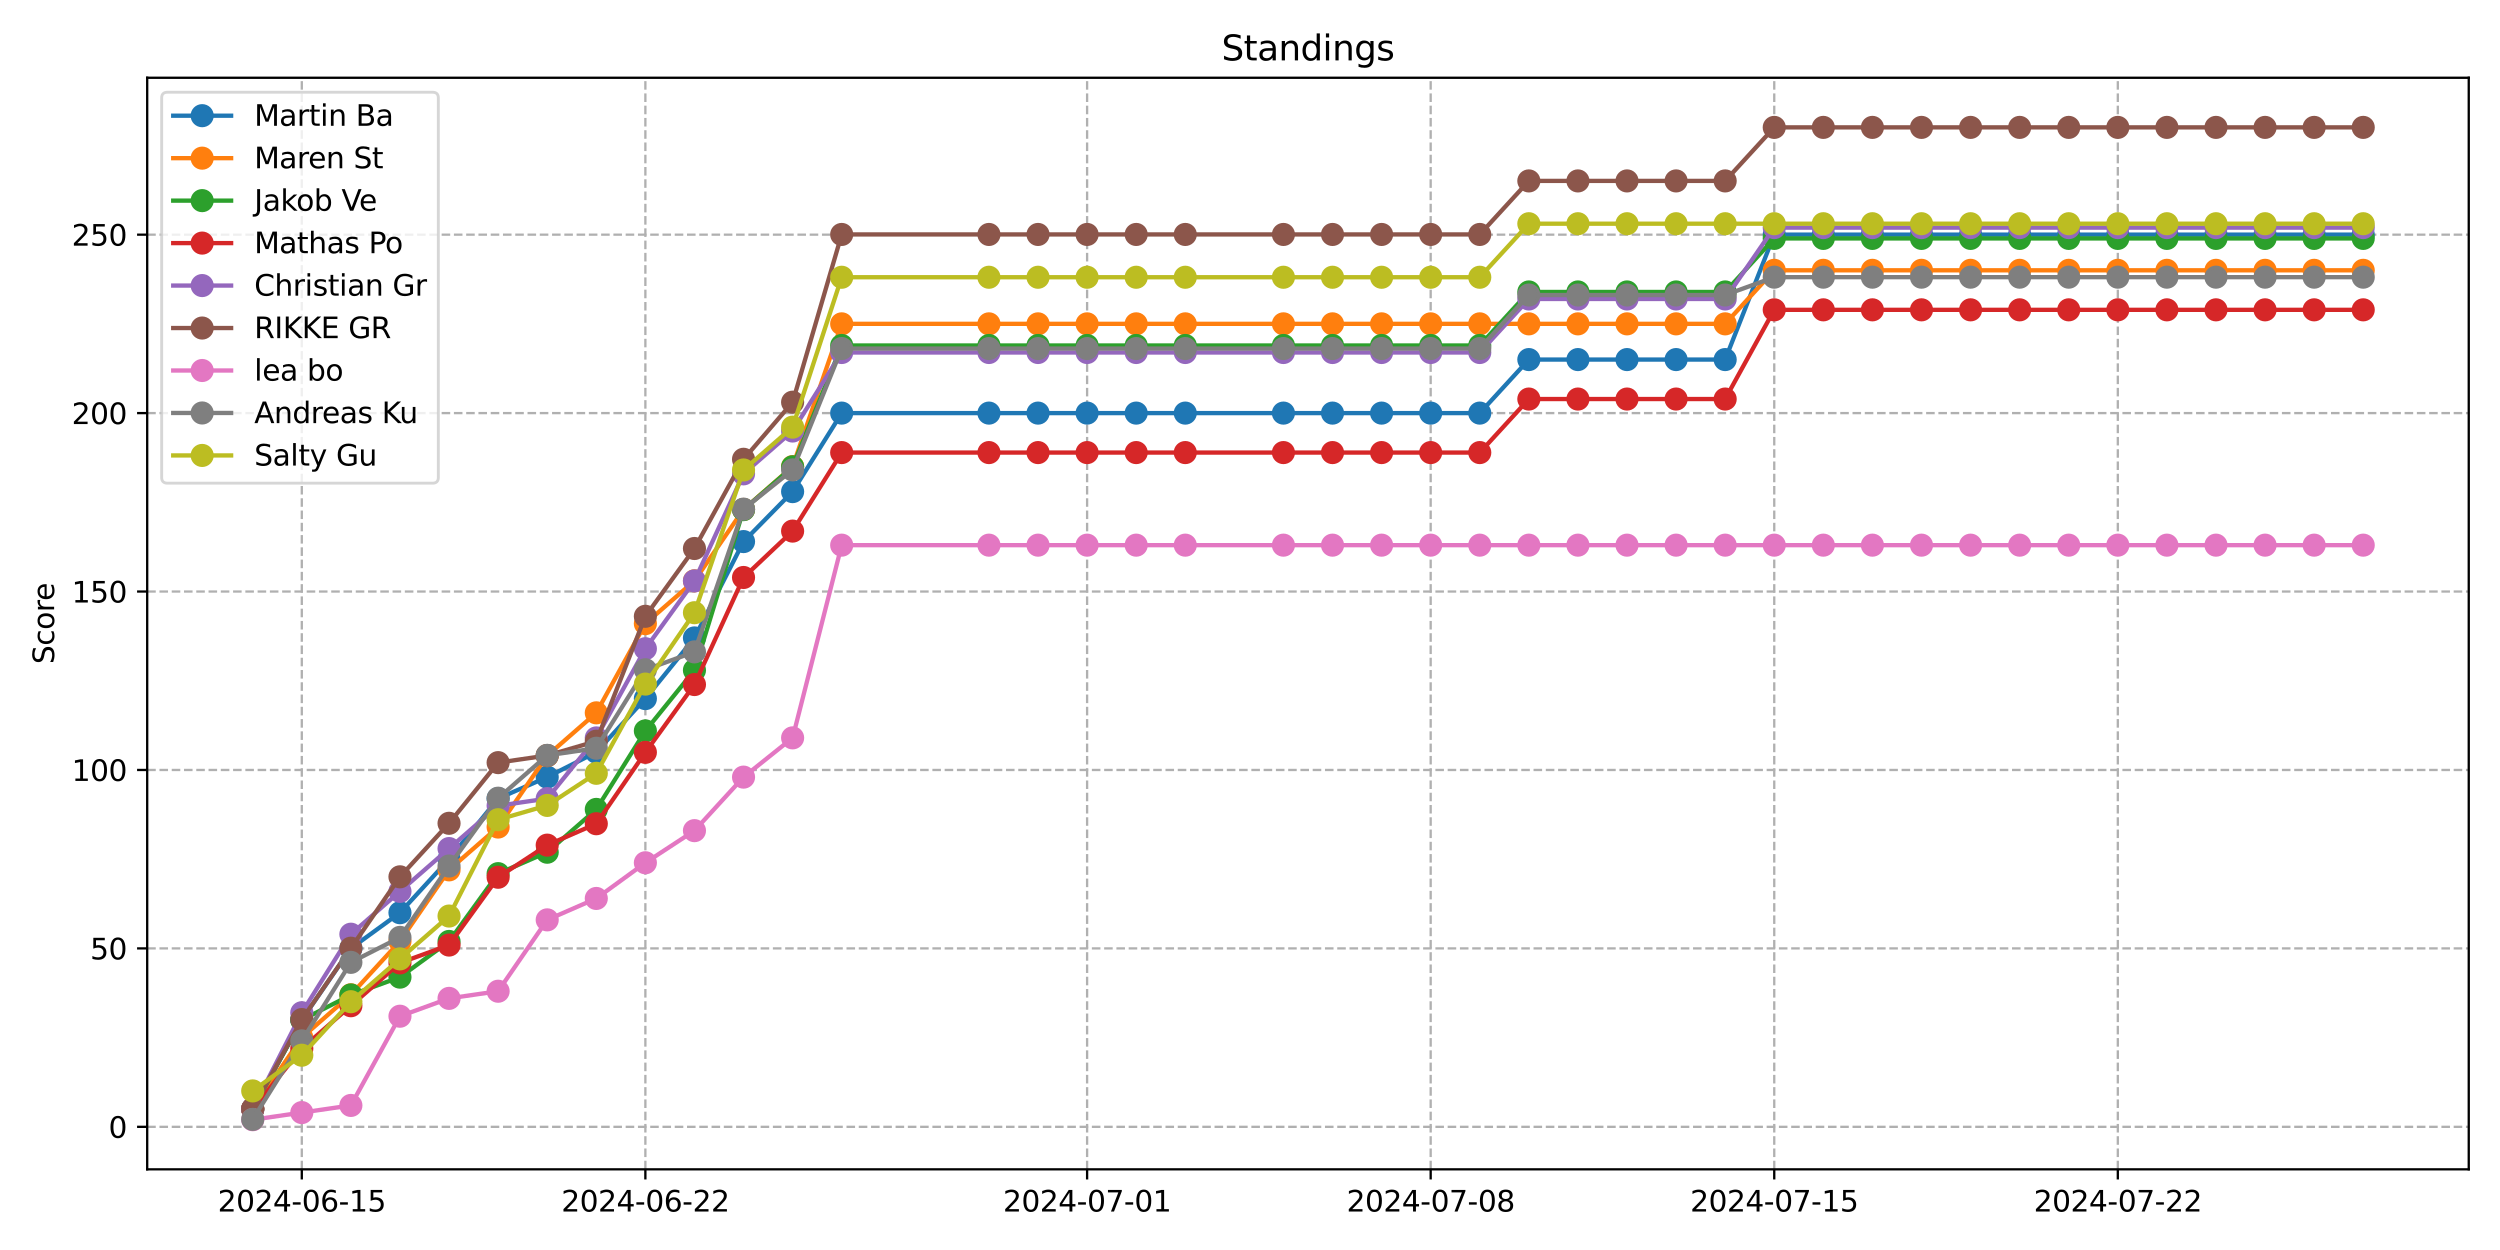 <?xml version="1.0" encoding="utf-8" standalone="no"?>
<!DOCTYPE svg PUBLIC "-//W3C//DTD SVG 1.1//EN"
  "http://www.w3.org/Graphics/SVG/1.1/DTD/svg11.dtd">
<svg xmlns:xlink="http://www.w3.org/1999/xlink" width="864pt" height="432pt" viewBox="0 0 864 432" xmlns="http://www.w3.org/2000/svg" version="1.1">
 <defs>
  <style type="text/css">*{stroke-linejoin: round; stroke-linecap: butt}</style>
 </defs>
 <g id="figure_1">
  <g id="patch_1">
   <path d="M 0 432 
L 864 432 
L 864 0 
L 0 0 
z
" style="fill: #ffffff"/>
  </g>
  <g id="axes_1">
   <g id="patch_2">
    <path d="M 50.87 404.12 
L 853.2 404.12 
L 853.2 26.88 
L 50.87 26.88 
z
" style="fill: #ffffff"/>
   </g>
   <g id="matplotlib.axis_1">
    <g id="xtick_1">
     <g id="line2d_1">
      <path d="M 104.302 404.12 
L 104.302 26.88 
" clip-path="url(#p1161388d35)" style="fill: none; stroke-dasharray: 2.96,1.28; stroke-dashoffset: 0; stroke: #b0b0b0; stroke-width: 0.8"/>
     </g>
     <g id="line2d_2">
      <defs>
       <path id="m267e0c5f1c" d="M 0 0 
L 0 3.5 
" style="stroke: #000000; stroke-width: 0.8"/>
      </defs>
      <g>
       <use xlink:href="#m267e0c5f1c" x="104.302" y="404.12" style="stroke: #000000; stroke-width: 0.8"/>
      </g>
     </g>
     <g id="text_1">
      <!-- 2024-06-15 -->
      <g transform="translate(75.244 418.718) scale(0.1 -0.1)">
       <defs>
        <path id="DejaVuSans-32" d="M 1228 531 
L 3431 531 
L 3431 0 
L 469 0 
L 469 531 
Q 828 903 1448 1529 
Q 2069 2156 2228 2338 
Q 2531 2678 2651 2914 
Q 2772 3150 2772 3378 
Q 2772 3750 2511 3984 
Q 2250 4219 1831 4219 
Q 1534 4219 1204 4116 
Q 875 4013 500 3803 
L 500 4441 
Q 881 4594 1212 4672 
Q 1544 4750 1819 4750 
Q 2544 4750 2975 4387 
Q 3406 4025 3406 3419 
Q 3406 3131 3298 2873 
Q 3191 2616 2906 2266 
Q 2828 2175 2409 1742 
Q 1991 1309 1228 531 
z
" transform="scale(0.016)"/>
        <path id="DejaVuSans-30" d="M 2034 4250 
Q 1547 4250 1301 3770 
Q 1056 3291 1056 2328 
Q 1056 1369 1301 889 
Q 1547 409 2034 409 
Q 2525 409 2770 889 
Q 3016 1369 3016 2328 
Q 3016 3291 2770 3770 
Q 2525 4250 2034 4250 
z
M 2034 4750 
Q 2819 4750 3233 4129 
Q 3647 3509 3647 2328 
Q 3647 1150 3233 529 
Q 2819 -91 2034 -91 
Q 1250 -91 836 529 
Q 422 1150 422 2328 
Q 422 3509 836 4129 
Q 1250 4750 2034 4750 
z
" transform="scale(0.016)"/>
        <path id="DejaVuSans-34" d="M 2419 4116 
L 825 1625 
L 2419 1625 
L 2419 4116 
z
M 2253 4666 
L 3047 4666 
L 3047 1625 
L 3713 1625 
L 3713 1100 
L 3047 1100 
L 3047 0 
L 2419 0 
L 2419 1100 
L 313 1100 
L 313 1709 
L 2253 4666 
z
" transform="scale(0.016)"/>
        <path id="DejaVuSans-2d" d="M 313 2009 
L 1997 2009 
L 1997 1497 
L 313 1497 
L 313 2009 
z
" transform="scale(0.016)"/>
        <path id="DejaVuSans-36" d="M 2113 2584 
Q 1688 2584 1439 2293 
Q 1191 2003 1191 1497 
Q 1191 994 1439 701 
Q 1688 409 2113 409 
Q 2538 409 2786 701 
Q 3034 994 3034 1497 
Q 3034 2003 2786 2293 
Q 2538 2584 2113 2584 
z
M 3366 4563 
L 3366 3988 
Q 3128 4100 2886 4159 
Q 2644 4219 2406 4219 
Q 1781 4219 1451 3797 
Q 1122 3375 1075 2522 
Q 1259 2794 1537 2939 
Q 1816 3084 2150 3084 
Q 2853 3084 3261 2657 
Q 3669 2231 3669 1497 
Q 3669 778 3244 343 
Q 2819 -91 2113 -91 
Q 1303 -91 875 529 
Q 447 1150 447 2328 
Q 447 3434 972 4092 
Q 1497 4750 2381 4750 
Q 2619 4750 2861 4703 
Q 3103 4656 3366 4563 
z
" transform="scale(0.016)"/>
        <path id="DejaVuSans-31" d="M 794 531 
L 1825 531 
L 1825 4091 
L 703 3866 
L 703 4441 
L 1819 4666 
L 2450 4666 
L 2450 531 
L 3481 531 
L 3481 0 
L 794 0 
L 794 531 
z
" transform="scale(0.016)"/>
        <path id="DejaVuSans-35" d="M 691 4666 
L 3169 4666 
L 3169 4134 
L 1269 4134 
L 1269 2991 
Q 1406 3038 1543 3061 
Q 1681 3084 1819 3084 
Q 2600 3084 3056 2656 
Q 3513 2228 3513 1497 
Q 3513 744 3044 326 
Q 2575 -91 1722 -91 
Q 1428 -91 1123 -41 
Q 819 9 494 109 
L 494 744 
Q 775 591 1075 516 
Q 1375 441 1709 441 
Q 2250 441 2565 725 
Q 2881 1009 2881 1497 
Q 2881 1984 2565 2268 
Q 2250 2553 1709 2553 
Q 1456 2553 1204 2497 
Q 953 2441 691 2322 
L 691 4666 
z
" transform="scale(0.016)"/>
       </defs>
       <use xlink:href="#DejaVuSans-32"/>
       <use xlink:href="#DejaVuSans-30" x="63.623"/>
       <use xlink:href="#DejaVuSans-32" x="127.246"/>
       <use xlink:href="#DejaVuSans-34" x="190.869"/>
       <use xlink:href="#DejaVuSans-2d" x="254.492"/>
       <use xlink:href="#DejaVuSans-30" x="290.576"/>
       <use xlink:href="#DejaVuSans-36" x="354.199"/>
       <use xlink:href="#DejaVuSans-2d" x="417.822"/>
       <use xlink:href="#DejaVuSans-31" x="453.906"/>
       <use xlink:href="#DejaVuSans-35" x="517.529"/>
      </g>
     </g>
    </g>
    <g id="xtick_2">
     <g id="line2d_3">
      <path d="M 223.04 404.12 
L 223.04 26.88 
" clip-path="url(#p1161388d35)" style="fill: none; stroke-dasharray: 2.96,1.28; stroke-dashoffset: 0; stroke: #b0b0b0; stroke-width: 0.8"/>
     </g>
     <g id="line2d_4">
      <g>
       <use xlink:href="#m267e0c5f1c" x="223.04" y="404.12" style="stroke: #000000; stroke-width: 0.8"/>
      </g>
     </g>
     <g id="text_2">
      <!-- 2024-06-22 -->
      <g transform="translate(193.982 418.718) scale(0.1 -0.1)">
       <use xlink:href="#DejaVuSans-32"/>
       <use xlink:href="#DejaVuSans-30" x="63.623"/>
       <use xlink:href="#DejaVuSans-32" x="127.246"/>
       <use xlink:href="#DejaVuSans-34" x="190.869"/>
       <use xlink:href="#DejaVuSans-2d" x="254.492"/>
       <use xlink:href="#DejaVuSans-30" x="290.576"/>
       <use xlink:href="#DejaVuSans-36" x="354.199"/>
       <use xlink:href="#DejaVuSans-2d" x="417.822"/>
       <use xlink:href="#DejaVuSans-32" x="453.906"/>
       <use xlink:href="#DejaVuSans-32" x="517.529"/>
      </g>
     </g>
    </g>
    <g id="xtick_3">
     <g id="line2d_5">
      <path d="M 375.703 404.12 
L 375.703 26.88 
" clip-path="url(#p1161388d35)" style="fill: none; stroke-dasharray: 2.96,1.28; stroke-dashoffset: 0; stroke: #b0b0b0; stroke-width: 0.8"/>
     </g>
     <g id="line2d_6">
      <g>
       <use xlink:href="#m267e0c5f1c" x="375.703" y="404.12" style="stroke: #000000; stroke-width: 0.8"/>
      </g>
     </g>
     <g id="text_3">
      <!-- 2024-07-01 -->
      <g transform="translate(346.646 418.718) scale(0.1 -0.1)">
       <defs>
        <path id="DejaVuSans-37" d="M 525 4666 
L 3525 4666 
L 3525 4397 
L 1831 0 
L 1172 0 
L 2766 4134 
L 525 4134 
L 525 4666 
z
" transform="scale(0.016)"/>
       </defs>
       <use xlink:href="#DejaVuSans-32"/>
       <use xlink:href="#DejaVuSans-30" x="63.623"/>
       <use xlink:href="#DejaVuSans-32" x="127.246"/>
       <use xlink:href="#DejaVuSans-34" x="190.869"/>
       <use xlink:href="#DejaVuSans-2d" x="254.492"/>
       <use xlink:href="#DejaVuSans-30" x="290.576"/>
       <use xlink:href="#DejaVuSans-37" x="354.199"/>
       <use xlink:href="#DejaVuSans-2d" x="417.822"/>
       <use xlink:href="#DejaVuSans-30" x="453.906"/>
       <use xlink:href="#DejaVuSans-31" x="517.529"/>
      </g>
     </g>
    </g>
    <g id="xtick_4">
     <g id="line2d_7">
      <path d="M 494.441 404.12 
L 494.441 26.88 
" clip-path="url(#p1161388d35)" style="fill: none; stroke-dasharray: 2.96,1.28; stroke-dashoffset: 0; stroke: #b0b0b0; stroke-width: 0.8"/>
     </g>
     <g id="line2d_8">
      <g>
       <use xlink:href="#m267e0c5f1c" x="494.441" y="404.12" style="stroke: #000000; stroke-width: 0.8"/>
      </g>
     </g>
     <g id="text_4">
      <!-- 2024-07-08 -->
      <g transform="translate(465.384 418.718) scale(0.1 -0.1)">
       <defs>
        <path id="DejaVuSans-38" d="M 2034 2216 
Q 1584 2216 1326 1975 
Q 1069 1734 1069 1313 
Q 1069 891 1326 650 
Q 1584 409 2034 409 
Q 2484 409 2743 651 
Q 3003 894 3003 1313 
Q 3003 1734 2745 1975 
Q 2488 2216 2034 2216 
z
M 1403 2484 
Q 997 2584 770 2862 
Q 544 3141 544 3541 
Q 544 4100 942 4425 
Q 1341 4750 2034 4750 
Q 2731 4750 3128 4425 
Q 3525 4100 3525 3541 
Q 3525 3141 3298 2862 
Q 3072 2584 2669 2484 
Q 3125 2378 3379 2068 
Q 3634 1759 3634 1313 
Q 3634 634 3220 271 
Q 2806 -91 2034 -91 
Q 1263 -91 848 271 
Q 434 634 434 1313 
Q 434 1759 690 2068 
Q 947 2378 1403 2484 
z
M 1172 3481 
Q 1172 3119 1398 2916 
Q 1625 2713 2034 2713 
Q 2441 2713 2670 2916 
Q 2900 3119 2900 3481 
Q 2900 3844 2670 4047 
Q 2441 4250 2034 4250 
Q 1625 4250 1398 4047 
Q 1172 3844 1172 3481 
z
" transform="scale(0.016)"/>
       </defs>
       <use xlink:href="#DejaVuSans-32"/>
       <use xlink:href="#DejaVuSans-30" x="63.623"/>
       <use xlink:href="#DejaVuSans-32" x="127.246"/>
       <use xlink:href="#DejaVuSans-34" x="190.869"/>
       <use xlink:href="#DejaVuSans-2d" x="254.492"/>
       <use xlink:href="#DejaVuSans-30" x="290.576"/>
       <use xlink:href="#DejaVuSans-37" x="354.199"/>
       <use xlink:href="#DejaVuSans-2d" x="417.822"/>
       <use xlink:href="#DejaVuSans-30" x="453.906"/>
       <use xlink:href="#DejaVuSans-38" x="517.529"/>
      </g>
     </g>
    </g>
    <g id="xtick_5">
     <g id="line2d_9">
      <path d="M 613.18 404.12 
L 613.18 26.88 
" clip-path="url(#p1161388d35)" style="fill: none; stroke-dasharray: 2.96,1.28; stroke-dashoffset: 0; stroke: #b0b0b0; stroke-width: 0.8"/>
     </g>
     <g id="line2d_10">
      <g>
       <use xlink:href="#m267e0c5f1c" x="613.18" y="404.12" style="stroke: #000000; stroke-width: 0.8"/>
      </g>
     </g>
     <g id="text_5">
      <!-- 2024-07-15 -->
      <g transform="translate(584.122 418.718) scale(0.1 -0.1)">
       <use xlink:href="#DejaVuSans-32"/>
       <use xlink:href="#DejaVuSans-30" x="63.623"/>
       <use xlink:href="#DejaVuSans-32" x="127.246"/>
       <use xlink:href="#DejaVuSans-34" x="190.869"/>
       <use xlink:href="#DejaVuSans-2d" x="254.492"/>
       <use xlink:href="#DejaVuSans-30" x="290.576"/>
       <use xlink:href="#DejaVuSans-37" x="354.199"/>
       <use xlink:href="#DejaVuSans-2d" x="417.822"/>
       <use xlink:href="#DejaVuSans-31" x="453.906"/>
       <use xlink:href="#DejaVuSans-35" x="517.529"/>
      </g>
     </g>
    </g>
    <g id="xtick_6">
     <g id="line2d_11">
      <path d="M 731.918 404.12 
L 731.918 26.88 
" clip-path="url(#p1161388d35)" style="fill: none; stroke-dasharray: 2.96,1.28; stroke-dashoffset: 0; stroke: #b0b0b0; stroke-width: 0.8"/>
     </g>
     <g id="line2d_12">
      <g>
       <use xlink:href="#m267e0c5f1c" x="731.918" y="404.12" style="stroke: #000000; stroke-width: 0.8"/>
      </g>
     </g>
     <g id="text_6">
      <!-- 2024-07-22 -->
      <g transform="translate(702.86 418.718) scale(0.1 -0.1)">
       <use xlink:href="#DejaVuSans-32"/>
       <use xlink:href="#DejaVuSans-30" x="63.623"/>
       <use xlink:href="#DejaVuSans-32" x="127.246"/>
       <use xlink:href="#DejaVuSans-34" x="190.869"/>
       <use xlink:href="#DejaVuSans-2d" x="254.492"/>
       <use xlink:href="#DejaVuSans-30" x="290.576"/>
       <use xlink:href="#DejaVuSans-37" x="354.199"/>
       <use xlink:href="#DejaVuSans-2d" x="417.822"/>
       <use xlink:href="#DejaVuSans-32" x="453.906"/>
       <use xlink:href="#DejaVuSans-32" x="517.529"/>
      </g>
     </g>
    </g>
   </g>
   <g id="matplotlib.axis_2">
    <g id="ytick_1">
     <g id="line2d_13">
      <path d="M 50.87 389.437 
L 853.2 389.437 
" clip-path="url(#p1161388d35)" style="fill: none; stroke-dasharray: 2.96,1.28; stroke-dashoffset: 0; stroke: #b0b0b0; stroke-width: 0.8"/>
     </g>
     <g id="line2d_14">
      <defs>
       <path id="m3891266167" d="M 0 0 
L -3.5 0 
" style="stroke: #000000; stroke-width: 0.8"/>
      </defs>
      <g>
       <use xlink:href="#m3891266167" x="50.87" y="389.437" style="stroke: #000000; stroke-width: 0.8"/>
      </g>
     </g>
     <g id="text_7">
      <!-- 0 -->
      <g transform="translate(37.508 393.236) scale(0.1 -0.1)">
       <use xlink:href="#DejaVuSans-30"/>
      </g>
     </g>
    </g>
    <g id="ytick_2">
     <g id="line2d_15">
      <path d="M 50.87 327.77 
L 853.2 327.77 
" clip-path="url(#p1161388d35)" style="fill: none; stroke-dasharray: 2.96,1.28; stroke-dashoffset: 0; stroke: #b0b0b0; stroke-width: 0.8"/>
     </g>
     <g id="line2d_16">
      <g>
       <use xlink:href="#m3891266167" x="50.87" y="327.77" style="stroke: #000000; stroke-width: 0.8"/>
      </g>
     </g>
     <g id="text_8">
      <!-- 50 -->
      <g transform="translate(31.145 331.569) scale(0.1 -0.1)">
       <use xlink:href="#DejaVuSans-35"/>
       <use xlink:href="#DejaVuSans-30" x="63.623"/>
      </g>
     </g>
    </g>
    <g id="ytick_3">
     <g id="line2d_17">
      <path d="M 50.87 266.103 
L 853.2 266.103 
" clip-path="url(#p1161388d35)" style="fill: none; stroke-dasharray: 2.96,1.28; stroke-dashoffset: 0; stroke: #b0b0b0; stroke-width: 0.8"/>
     </g>
     <g id="line2d_18">
      <g>
       <use xlink:href="#m3891266167" x="50.87" y="266.103" style="stroke: #000000; stroke-width: 0.8"/>
      </g>
     </g>
     <g id="text_9">
      <!-- 100 -->
      <g transform="translate(24.782 269.902) scale(0.1 -0.1)">
       <use xlink:href="#DejaVuSans-31"/>
       <use xlink:href="#DejaVuSans-30" x="63.623"/>
       <use xlink:href="#DejaVuSans-30" x="127.246"/>
      </g>
     </g>
    </g>
    <g id="ytick_4">
     <g id="line2d_19">
      <path d="M 50.87 204.436 
L 853.2 204.436 
" clip-path="url(#p1161388d35)" style="fill: none; stroke-dasharray: 2.96,1.28; stroke-dashoffset: 0; stroke: #b0b0b0; stroke-width: 0.8"/>
     </g>
     <g id="line2d_20">
      <g>
       <use xlink:href="#m3891266167" x="50.87" y="204.436" style="stroke: #000000; stroke-width: 0.8"/>
      </g>
     </g>
     <g id="text_10">
      <!-- 150 -->
      <g transform="translate(24.782 208.235) scale(0.1 -0.1)">
       <use xlink:href="#DejaVuSans-31"/>
       <use xlink:href="#DejaVuSans-35" x="63.623"/>
       <use xlink:href="#DejaVuSans-30" x="127.246"/>
      </g>
     </g>
    </g>
    <g id="ytick_5">
     <g id="line2d_21">
      <path d="M 50.87 142.769 
L 853.2 142.769 
" clip-path="url(#p1161388d35)" style="fill: none; stroke-dasharray: 2.96,1.28; stroke-dashoffset: 0; stroke: #b0b0b0; stroke-width: 0.8"/>
     </g>
     <g id="line2d_22">
      <g>
       <use xlink:href="#m3891266167" x="50.87" y="142.769" style="stroke: #000000; stroke-width: 0.8"/>
      </g>
     </g>
     <g id="text_11">
      <!-- 200 -->
      <g transform="translate(24.782 146.568) scale(0.1 -0.1)">
       <use xlink:href="#DejaVuSans-32"/>
       <use xlink:href="#DejaVuSans-30" x="63.623"/>
       <use xlink:href="#DejaVuSans-30" x="127.246"/>
      </g>
     </g>
    </g>
    <g id="ytick_6">
     <g id="line2d_23">
      <path d="M 50.87 81.102 
L 853.2 81.102 
" clip-path="url(#p1161388d35)" style="fill: none; stroke-dasharray: 2.96,1.28; stroke-dashoffset: 0; stroke: #b0b0b0; stroke-width: 0.8"/>
     </g>
     <g id="line2d_24">
      <g>
       <use xlink:href="#m3891266167" x="50.87" y="81.102" style="stroke: #000000; stroke-width: 0.8"/>
      </g>
     </g>
     <g id="text_12">
      <!-- 250 -->
      <g transform="translate(24.782 84.901) scale(0.1 -0.1)">
       <use xlink:href="#DejaVuSans-32"/>
       <use xlink:href="#DejaVuSans-35" x="63.623"/>
       <use xlink:href="#DejaVuSans-30" x="127.246"/>
      </g>
     </g>
    </g>
    <g id="text_13">
     <!-- Score -->
     <g transform="translate(18.703 229.502) rotate(-90) scale(0.1 -0.1)">
      <defs>
       <path id="DejaVuSans-53" d="M 3425 4513 
L 3425 3897 
Q 3066 4069 2747 4153 
Q 2428 4238 2131 4238 
Q 1616 4238 1336 4038 
Q 1056 3838 1056 3469 
Q 1056 3159 1242 3001 
Q 1428 2844 1947 2747 
L 2328 2669 
Q 3034 2534 3370 2195 
Q 3706 1856 3706 1288 
Q 3706 609 3251 259 
Q 2797 -91 1919 -91 
Q 1588 -91 1214 -16 
Q 841 59 441 206 
L 441 856 
Q 825 641 1194 531 
Q 1563 422 1919 422 
Q 2459 422 2753 634 
Q 3047 847 3047 1241 
Q 3047 1584 2836 1778 
Q 2625 1972 2144 2069 
L 1759 2144 
Q 1053 2284 737 2584 
Q 422 2884 422 3419 
Q 422 4038 858 4394 
Q 1294 4750 2059 4750 
Q 2388 4750 2728 4690 
Q 3069 4631 3425 4513 
z
" transform="scale(0.016)"/>
       <path id="DejaVuSans-63" d="M 3122 3366 
L 3122 2828 
Q 2878 2963 2633 3030 
Q 2388 3097 2138 3097 
Q 1578 3097 1268 2742 
Q 959 2388 959 1747 
Q 959 1106 1268 751 
Q 1578 397 2138 397 
Q 2388 397 2633 464 
Q 2878 531 3122 666 
L 3122 134 
Q 2881 22 2623 -34 
Q 2366 -91 2075 -91 
Q 1284 -91 818 406 
Q 353 903 353 1747 
Q 353 2603 823 3093 
Q 1294 3584 2113 3584 
Q 2378 3584 2631 3529 
Q 2884 3475 3122 3366 
z
" transform="scale(0.016)"/>
       <path id="DejaVuSans-6f" d="M 1959 3097 
Q 1497 3097 1228 2736 
Q 959 2375 959 1747 
Q 959 1119 1226 758 
Q 1494 397 1959 397 
Q 2419 397 2687 759 
Q 2956 1122 2956 1747 
Q 2956 2369 2687 2733 
Q 2419 3097 1959 3097 
z
M 1959 3584 
Q 2709 3584 3137 3096 
Q 3566 2609 3566 1747 
Q 3566 888 3137 398 
Q 2709 -91 1959 -91 
Q 1206 -91 779 398 
Q 353 888 353 1747 
Q 353 2609 779 3096 
Q 1206 3584 1959 3584 
z
" transform="scale(0.016)"/>
       <path id="DejaVuSans-72" d="M 2631 2963 
Q 2534 3019 2420 3045 
Q 2306 3072 2169 3072 
Q 1681 3072 1420 2755 
Q 1159 2438 1159 1844 
L 1159 0 
L 581 0 
L 581 3500 
L 1159 3500 
L 1159 2956 
Q 1341 3275 1631 3429 
Q 1922 3584 2338 3584 
Q 2397 3584 2469 3576 
Q 2541 3569 2628 3553 
L 2631 2963 
z
" transform="scale(0.016)"/>
       <path id="DejaVuSans-65" d="M 3597 1894 
L 3597 1613 
L 953 1613 
Q 991 1019 1311 708 
Q 1631 397 2203 397 
Q 2534 397 2845 478 
Q 3156 559 3463 722 
L 3463 178 
Q 3153 47 2828 -22 
Q 2503 -91 2169 -91 
Q 1331 -91 842 396 
Q 353 884 353 1716 
Q 353 2575 817 3079 
Q 1281 3584 2069 3584 
Q 2775 3584 3186 3129 
Q 3597 2675 3597 1894 
z
M 3022 2063 
Q 3016 2534 2758 2815 
Q 2500 3097 2075 3097 
Q 1594 3097 1305 2825 
Q 1016 2553 972 2059 
L 3022 2063 
z
" transform="scale(0.016)"/>
      </defs>
      <use xlink:href="#DejaVuSans-53"/>
      <use xlink:href="#DejaVuSans-63" x="63.477"/>
      <use xlink:href="#DejaVuSans-6f" x="118.457"/>
      <use xlink:href="#DejaVuSans-72" x="179.639"/>
      <use xlink:href="#DejaVuSans-65" x="218.502"/>
     </g>
    </g>
   </g>
   <g id="line2d_25">
    <path d="M 87.34 383.27 
L 104.302 352.436 
L 121.265 327.769 
L 138.227 315.436 
L 155.19 296.936 
L 172.152 275.969 
L 189.115 268.569 
L 206.078 259.936 
L 223.04 241.436 
L 240.003 220.469 
L 256.965 187.169 
L 273.928 169.902 
L 290.89 142.768 
L 341.778 142.768 
L 358.741 142.768 
L 375.703 142.768 
L 392.666 142.768 
L 409.629 142.768 
L 443.554 142.768 
L 460.516 142.768 
L 477.479 142.768 
L 494.441 142.768 
L 511.404 142.768 
L 528.367 124.268 
L 545.329 124.268 
L 562.292 124.268 
L 579.254 124.268 
L 596.217 124.268 
L 613.18 81.101 
L 630.142 81.101 
L 647.105 81.101 
L 664.067 81.101 
L 681.03 81.101 
L 697.992 81.101 
L 714.955 81.101 
L 731.918 81.101 
L 748.88 81.101 
L 765.843 81.101 
L 782.805 81.101 
L 799.768 81.101 
L 816.73 81.101 
" clip-path="url(#p1161388d35)" style="fill: none; stroke: #1f77b4; stroke-width: 1.5; stroke-linecap: square"/>
    <defs>
     <path id="mb7cfcfd85d" d="M 0 3.5 
C 0.928 3.5 1.819 3.131 2.475 2.475 
C 3.131 1.819 3.5 0.928 3.5 0 
C 3.5 -0.928 3.131 -1.819 2.475 -2.475 
C 1.819 -3.131 0.928 -3.5 0 -3.5 
C -0.928 -3.5 -1.819 -3.131 -2.475 -2.475 
C -3.131 -1.819 -3.5 -0.928 -3.5 0 
C -3.5 0.928 -3.131 1.819 -2.475 2.475 
C -1.819 3.131 -0.928 3.5 0 3.5 
z
" style="stroke: #1f77b4"/>
    </defs>
    <g clip-path="url(#p1161388d35)">
     <use xlink:href="#mb7cfcfd85d" x="87.34" y="383.27" style="fill: #1f77b4; stroke: #1f77b4"/>
     <use xlink:href="#mb7cfcfd85d" x="104.302" y="352.436" style="fill: #1f77b4; stroke: #1f77b4"/>
     <use xlink:href="#mb7cfcfd85d" x="121.265" y="327.769" style="fill: #1f77b4; stroke: #1f77b4"/>
     <use xlink:href="#mb7cfcfd85d" x="138.227" y="315.436" style="fill: #1f77b4; stroke: #1f77b4"/>
     <use xlink:href="#mb7cfcfd85d" x="155.19" y="296.936" style="fill: #1f77b4; stroke: #1f77b4"/>
     <use xlink:href="#mb7cfcfd85d" x="172.152" y="275.969" style="fill: #1f77b4; stroke: #1f77b4"/>
     <use xlink:href="#mb7cfcfd85d" x="189.115" y="268.569" style="fill: #1f77b4; stroke: #1f77b4"/>
     <use xlink:href="#mb7cfcfd85d" x="206.078" y="259.936" style="fill: #1f77b4; stroke: #1f77b4"/>
     <use xlink:href="#mb7cfcfd85d" x="223.04" y="241.436" style="fill: #1f77b4; stroke: #1f77b4"/>
     <use xlink:href="#mb7cfcfd85d" x="240.003" y="220.469" style="fill: #1f77b4; stroke: #1f77b4"/>
     <use xlink:href="#mb7cfcfd85d" x="256.965" y="187.169" style="fill: #1f77b4; stroke: #1f77b4"/>
     <use xlink:href="#mb7cfcfd85d" x="273.928" y="169.902" style="fill: #1f77b4; stroke: #1f77b4"/>
     <use xlink:href="#mb7cfcfd85d" x="290.89" y="142.768" style="fill: #1f77b4; stroke: #1f77b4"/>
     <use xlink:href="#mb7cfcfd85d" x="341.778" y="142.768" style="fill: #1f77b4; stroke: #1f77b4"/>
     <use xlink:href="#mb7cfcfd85d" x="358.741" y="142.768" style="fill: #1f77b4; stroke: #1f77b4"/>
     <use xlink:href="#mb7cfcfd85d" x="375.703" y="142.768" style="fill: #1f77b4; stroke: #1f77b4"/>
     <use xlink:href="#mb7cfcfd85d" x="392.666" y="142.768" style="fill: #1f77b4; stroke: #1f77b4"/>
     <use xlink:href="#mb7cfcfd85d" x="409.629" y="142.768" style="fill: #1f77b4; stroke: #1f77b4"/>
     <use xlink:href="#mb7cfcfd85d" x="443.554" y="142.768" style="fill: #1f77b4; stroke: #1f77b4"/>
     <use xlink:href="#mb7cfcfd85d" x="460.516" y="142.768" style="fill: #1f77b4; stroke: #1f77b4"/>
     <use xlink:href="#mb7cfcfd85d" x="477.479" y="142.768" style="fill: #1f77b4; stroke: #1f77b4"/>
     <use xlink:href="#mb7cfcfd85d" x="494.441" y="142.768" style="fill: #1f77b4; stroke: #1f77b4"/>
     <use xlink:href="#mb7cfcfd85d" x="511.404" y="142.768" style="fill: #1f77b4; stroke: #1f77b4"/>
     <use xlink:href="#mb7cfcfd85d" x="528.367" y="124.268" style="fill: #1f77b4; stroke: #1f77b4"/>
     <use xlink:href="#mb7cfcfd85d" x="545.329" y="124.268" style="fill: #1f77b4; stroke: #1f77b4"/>
     <use xlink:href="#mb7cfcfd85d" x="562.292" y="124.268" style="fill: #1f77b4; stroke: #1f77b4"/>
     <use xlink:href="#mb7cfcfd85d" x="579.254" y="124.268" style="fill: #1f77b4; stroke: #1f77b4"/>
     <use xlink:href="#mb7cfcfd85d" x="596.217" y="124.268" style="fill: #1f77b4; stroke: #1f77b4"/>
     <use xlink:href="#mb7cfcfd85d" x="613.18" y="81.101" style="fill: #1f77b4; stroke: #1f77b4"/>
     <use xlink:href="#mb7cfcfd85d" x="630.142" y="81.101" style="fill: #1f77b4; stroke: #1f77b4"/>
     <use xlink:href="#mb7cfcfd85d" x="647.105" y="81.101" style="fill: #1f77b4; stroke: #1f77b4"/>
     <use xlink:href="#mb7cfcfd85d" x="664.067" y="81.101" style="fill: #1f77b4; stroke: #1f77b4"/>
     <use xlink:href="#mb7cfcfd85d" x="681.03" y="81.101" style="fill: #1f77b4; stroke: #1f77b4"/>
     <use xlink:href="#mb7cfcfd85d" x="697.992" y="81.101" style="fill: #1f77b4; stroke: #1f77b4"/>
     <use xlink:href="#mb7cfcfd85d" x="714.955" y="81.101" style="fill: #1f77b4; stroke: #1f77b4"/>
     <use xlink:href="#mb7cfcfd85d" x="731.918" y="81.101" style="fill: #1f77b4; stroke: #1f77b4"/>
     <use xlink:href="#mb7cfcfd85d" x="748.88" y="81.101" style="fill: #1f77b4; stroke: #1f77b4"/>
     <use xlink:href="#mb7cfcfd85d" x="765.843" y="81.101" style="fill: #1f77b4; stroke: #1f77b4"/>
     <use xlink:href="#mb7cfcfd85d" x="782.805" y="81.101" style="fill: #1f77b4; stroke: #1f77b4"/>
     <use xlink:href="#mb7cfcfd85d" x="799.768" y="81.101" style="fill: #1f77b4; stroke: #1f77b4"/>
     <use xlink:href="#mb7cfcfd85d" x="816.73" y="81.101" style="fill: #1f77b4; stroke: #1f77b4"/>
    </g>
   </g>
   <g id="line2d_26">
    <path d="M 87.34 383.259 
L 104.302 358.592 
L 121.265 343.792 
L 138.227 325.292 
L 155.19 300.625 
L 172.152 285.825 
L 189.115 261.158 
L 206.078 246.358 
L 223.04 215.525 
L 240.003 200.725 
L 256.965 176.058 
L 273.928 161.258 
L 290.89 111.924 
L 341.778 111.924 
L 358.741 111.924 
L 375.703 111.924 
L 392.666 111.924 
L 409.629 111.924 
L 443.554 111.924 
L 460.516 111.924 
L 477.479 111.924 
L 494.441 111.924 
L 511.404 111.924 
L 528.367 111.924 
L 545.329 111.924 
L 562.292 111.924 
L 579.254 111.924 
L 596.217 111.924 
L 613.18 93.424 
L 630.142 93.424 
L 647.105 93.424 
L 664.067 93.424 
L 681.03 93.424 
L 697.992 93.424 
L 714.955 93.424 
L 731.918 93.424 
L 748.88 93.424 
L 765.843 93.424 
L 782.805 93.424 
L 799.768 93.424 
L 816.73 93.424 
" clip-path="url(#p1161388d35)" style="fill: none; stroke: #ff7f0e; stroke-width: 1.5; stroke-linecap: square"/>
    <defs>
     <path id="m918dd1e871" d="M 0 3.5 
C 0.928 3.5 1.819 3.131 2.475 2.475 
C 3.131 1.819 3.5 0.928 3.5 0 
C 3.5 -0.928 3.131 -1.819 2.475 -2.475 
C 1.819 -3.131 0.928 -3.5 0 -3.5 
C -0.928 -3.5 -1.819 -3.131 -2.475 -2.475 
C -3.131 -1.819 -3.5 -0.928 -3.5 0 
C -3.5 0.928 -3.131 1.819 -2.475 2.475 
C -1.819 3.131 -0.928 3.5 0 3.5 
z
" style="stroke: #ff7f0e"/>
    </defs>
    <g clip-path="url(#p1161388d35)">
     <use xlink:href="#m918dd1e871" x="87.34" y="383.259" style="fill: #ff7f0e; stroke: #ff7f0e"/>
     <use xlink:href="#m918dd1e871" x="104.302" y="358.592" style="fill: #ff7f0e; stroke: #ff7f0e"/>
     <use xlink:href="#m918dd1e871" x="121.265" y="343.792" style="fill: #ff7f0e; stroke: #ff7f0e"/>
     <use xlink:href="#m918dd1e871" x="138.227" y="325.292" style="fill: #ff7f0e; stroke: #ff7f0e"/>
     <use xlink:href="#m918dd1e871" x="155.19" y="300.625" style="fill: #ff7f0e; stroke: #ff7f0e"/>
     <use xlink:href="#m918dd1e871" x="172.152" y="285.825" style="fill: #ff7f0e; stroke: #ff7f0e"/>
     <use xlink:href="#m918dd1e871" x="189.115" y="261.158" style="fill: #ff7f0e; stroke: #ff7f0e"/>
     <use xlink:href="#m918dd1e871" x="206.078" y="246.358" style="fill: #ff7f0e; stroke: #ff7f0e"/>
     <use xlink:href="#m918dd1e871" x="223.04" y="215.525" style="fill: #ff7f0e; stroke: #ff7f0e"/>
     <use xlink:href="#m918dd1e871" x="240.003" y="200.725" style="fill: #ff7f0e; stroke: #ff7f0e"/>
     <use xlink:href="#m918dd1e871" x="256.965" y="176.058" style="fill: #ff7f0e; stroke: #ff7f0e"/>
     <use xlink:href="#m918dd1e871" x="273.928" y="161.258" style="fill: #ff7f0e; stroke: #ff7f0e"/>
     <use xlink:href="#m918dd1e871" x="290.89" y="111.924" style="fill: #ff7f0e; stroke: #ff7f0e"/>
     <use xlink:href="#m918dd1e871" x="341.778" y="111.924" style="fill: #ff7f0e; stroke: #ff7f0e"/>
     <use xlink:href="#m918dd1e871" x="358.741" y="111.924" style="fill: #ff7f0e; stroke: #ff7f0e"/>
     <use xlink:href="#m918dd1e871" x="375.703" y="111.924" style="fill: #ff7f0e; stroke: #ff7f0e"/>
     <use xlink:href="#m918dd1e871" x="392.666" y="111.924" style="fill: #ff7f0e; stroke: #ff7f0e"/>
     <use xlink:href="#m918dd1e871" x="409.629" y="111.924" style="fill: #ff7f0e; stroke: #ff7f0e"/>
     <use xlink:href="#m918dd1e871" x="443.554" y="111.924" style="fill: #ff7f0e; stroke: #ff7f0e"/>
     <use xlink:href="#m918dd1e871" x="460.516" y="111.924" style="fill: #ff7f0e; stroke: #ff7f0e"/>
     <use xlink:href="#m918dd1e871" x="477.479" y="111.924" style="fill: #ff7f0e; stroke: #ff7f0e"/>
     <use xlink:href="#m918dd1e871" x="494.441" y="111.924" style="fill: #ff7f0e; stroke: #ff7f0e"/>
     <use xlink:href="#m918dd1e871" x="511.404" y="111.924" style="fill: #ff7f0e; stroke: #ff7f0e"/>
     <use xlink:href="#m918dd1e871" x="528.367" y="111.924" style="fill: #ff7f0e; stroke: #ff7f0e"/>
     <use xlink:href="#m918dd1e871" x="545.329" y="111.924" style="fill: #ff7f0e; stroke: #ff7f0e"/>
     <use xlink:href="#m918dd1e871" x="562.292" y="111.924" style="fill: #ff7f0e; stroke: #ff7f0e"/>
     <use xlink:href="#m918dd1e871" x="579.254" y="111.924" style="fill: #ff7f0e; stroke: #ff7f0e"/>
     <use xlink:href="#m918dd1e871" x="596.217" y="111.924" style="fill: #ff7f0e; stroke: #ff7f0e"/>
     <use xlink:href="#m918dd1e871" x="613.18" y="93.424" style="fill: #ff7f0e; stroke: #ff7f0e"/>
     <use xlink:href="#m918dd1e871" x="630.142" y="93.424" style="fill: #ff7f0e; stroke: #ff7f0e"/>
     <use xlink:href="#m918dd1e871" x="647.105" y="93.424" style="fill: #ff7f0e; stroke: #ff7f0e"/>
     <use xlink:href="#m918dd1e871" x="664.067" y="93.424" style="fill: #ff7f0e; stroke: #ff7f0e"/>
     <use xlink:href="#m918dd1e871" x="681.03" y="93.424" style="fill: #ff7f0e; stroke: #ff7f0e"/>
     <use xlink:href="#m918dd1e871" x="697.992" y="93.424" style="fill: #ff7f0e; stroke: #ff7f0e"/>
     <use xlink:href="#m918dd1e871" x="714.955" y="93.424" style="fill: #ff7f0e; stroke: #ff7f0e"/>
     <use xlink:href="#m918dd1e871" x="731.918" y="93.424" style="fill: #ff7f0e; stroke: #ff7f0e"/>
     <use xlink:href="#m918dd1e871" x="748.88" y="93.424" style="fill: #ff7f0e; stroke: #ff7f0e"/>
     <use xlink:href="#m918dd1e871" x="765.843" y="93.424" style="fill: #ff7f0e; stroke: #ff7f0e"/>
     <use xlink:href="#m918dd1e871" x="782.805" y="93.424" style="fill: #ff7f0e; stroke: #ff7f0e"/>
     <use xlink:href="#m918dd1e871" x="799.768" y="93.424" style="fill: #ff7f0e; stroke: #ff7f0e"/>
     <use xlink:href="#m918dd1e871" x="816.73" y="93.424" style="fill: #ff7f0e; stroke: #ff7f0e"/>
    </g>
   </g>
   <g id="line2d_27">
    <path d="M 87.34 383.33 
L 104.302 352.497 
L 121.265 343.863 
L 138.227 337.697 
L 155.19 325.363 
L 172.152 301.93 
L 189.115 294.53 
L 206.078 279.73 
L 223.04 252.596 
L 240.003 231.629 
L 256.965 176.129 
L 273.928 161.329 
L 290.89 119.395 
L 341.778 119.395 
L 358.741 119.395 
L 375.703 119.395 
L 392.666 119.395 
L 409.629 119.395 
L 443.554 119.395 
L 460.516 119.395 
L 477.479 119.395 
L 494.441 119.395 
L 511.404 119.395 
L 528.367 100.895 
L 545.329 100.895 
L 562.292 100.895 
L 579.254 100.895 
L 596.217 100.895 
L 613.18 82.395 
L 630.142 82.395 
L 647.105 82.395 
L 664.067 82.395 
L 681.03 82.395 
L 697.992 82.395 
L 714.955 82.395 
L 731.918 82.395 
L 748.88 82.395 
L 765.843 82.395 
L 782.805 82.395 
L 799.768 82.395 
L 816.73 82.395 
" clip-path="url(#p1161388d35)" style="fill: none; stroke: #2ca02c; stroke-width: 1.5; stroke-linecap: square"/>
    <defs>
     <path id="mb66175e6a7" d="M 0 3.5 
C 0.928 3.5 1.819 3.131 2.475 2.475 
C 3.131 1.819 3.5 0.928 3.5 0 
C 3.5 -0.928 3.131 -1.819 2.475 -2.475 
C 1.819 -3.131 0.928 -3.5 0 -3.5 
C -0.928 -3.5 -1.819 -3.131 -2.475 -2.475 
C -3.131 -1.819 -3.5 -0.928 -3.5 0 
C -3.5 0.928 -3.131 1.819 -2.475 2.475 
C -1.819 3.131 -0.928 3.5 0 3.5 
z
" style="stroke: #2ca02c"/>
    </defs>
    <g clip-path="url(#p1161388d35)">
     <use xlink:href="#mb66175e6a7" x="87.34" y="383.33" style="fill: #2ca02c; stroke: #2ca02c"/>
     <use xlink:href="#mb66175e6a7" x="104.302" y="352.497" style="fill: #2ca02c; stroke: #2ca02c"/>
     <use xlink:href="#mb66175e6a7" x="121.265" y="343.863" style="fill: #2ca02c; stroke: #2ca02c"/>
     <use xlink:href="#mb66175e6a7" x="138.227" y="337.697" style="fill: #2ca02c; stroke: #2ca02c"/>
     <use xlink:href="#mb66175e6a7" x="155.19" y="325.363" style="fill: #2ca02c; stroke: #2ca02c"/>
     <use xlink:href="#mb66175e6a7" x="172.152" y="301.93" style="fill: #2ca02c; stroke: #2ca02c"/>
     <use xlink:href="#mb66175e6a7" x="189.115" y="294.53" style="fill: #2ca02c; stroke: #2ca02c"/>
     <use xlink:href="#mb66175e6a7" x="206.078" y="279.73" style="fill: #2ca02c; stroke: #2ca02c"/>
     <use xlink:href="#mb66175e6a7" x="223.04" y="252.596" style="fill: #2ca02c; stroke: #2ca02c"/>
     <use xlink:href="#mb66175e6a7" x="240.003" y="231.629" style="fill: #2ca02c; stroke: #2ca02c"/>
     <use xlink:href="#mb66175e6a7" x="256.965" y="176.129" style="fill: #2ca02c; stroke: #2ca02c"/>
     <use xlink:href="#mb66175e6a7" x="273.928" y="161.329" style="fill: #2ca02c; stroke: #2ca02c"/>
     <use xlink:href="#mb66175e6a7" x="290.89" y="119.395" style="fill: #2ca02c; stroke: #2ca02c"/>
     <use xlink:href="#mb66175e6a7" x="341.778" y="119.395" style="fill: #2ca02c; stroke: #2ca02c"/>
     <use xlink:href="#mb66175e6a7" x="358.741" y="119.395" style="fill: #2ca02c; stroke: #2ca02c"/>
     <use xlink:href="#mb66175e6a7" x="375.703" y="119.395" style="fill: #2ca02c; stroke: #2ca02c"/>
     <use xlink:href="#mb66175e6a7" x="392.666" y="119.395" style="fill: #2ca02c; stroke: #2ca02c"/>
     <use xlink:href="#mb66175e6a7" x="409.629" y="119.395" style="fill: #2ca02c; stroke: #2ca02c"/>
     <use xlink:href="#mb66175e6a7" x="443.554" y="119.395" style="fill: #2ca02c; stroke: #2ca02c"/>
     <use xlink:href="#mb66175e6a7" x="460.516" y="119.395" style="fill: #2ca02c; stroke: #2ca02c"/>
     <use xlink:href="#mb66175e6a7" x="477.479" y="119.395" style="fill: #2ca02c; stroke: #2ca02c"/>
     <use xlink:href="#mb66175e6a7" x="494.441" y="119.395" style="fill: #2ca02c; stroke: #2ca02c"/>
     <use xlink:href="#mb66175e6a7" x="511.404" y="119.395" style="fill: #2ca02c; stroke: #2ca02c"/>
     <use xlink:href="#mb66175e6a7" x="528.367" y="100.895" style="fill: #2ca02c; stroke: #2ca02c"/>
     <use xlink:href="#mb66175e6a7" x="545.329" y="100.895" style="fill: #2ca02c; stroke: #2ca02c"/>
     <use xlink:href="#mb66175e6a7" x="562.292" y="100.895" style="fill: #2ca02c; stroke: #2ca02c"/>
     <use xlink:href="#mb66175e6a7" x="579.254" y="100.895" style="fill: #2ca02c; stroke: #2ca02c"/>
     <use xlink:href="#mb66175e6a7" x="596.217" y="100.895" style="fill: #2ca02c; stroke: #2ca02c"/>
     <use xlink:href="#mb66175e6a7" x="613.18" y="82.395" style="fill: #2ca02c; stroke: #2ca02c"/>
     <use xlink:href="#mb66175e6a7" x="630.142" y="82.395" style="fill: #2ca02c; stroke: #2ca02c"/>
     <use xlink:href="#mb66175e6a7" x="647.105" y="82.395" style="fill: #2ca02c; stroke: #2ca02c"/>
     <use xlink:href="#mb66175e6a7" x="664.067" y="82.395" style="fill: #2ca02c; stroke: #2ca02c"/>
     <use xlink:href="#mb66175e6a7" x="681.03" y="82.395" style="fill: #2ca02c; stroke: #2ca02c"/>
     <use xlink:href="#mb66175e6a7" x="697.992" y="82.395" style="fill: #2ca02c; stroke: #2ca02c"/>
     <use xlink:href="#mb66175e6a7" x="714.955" y="82.395" style="fill: #2ca02c; stroke: #2ca02c"/>
     <use xlink:href="#mb66175e6a7" x="731.918" y="82.395" style="fill: #2ca02c; stroke: #2ca02c"/>
     <use xlink:href="#mb66175e6a7" x="748.88" y="82.395" style="fill: #2ca02c; stroke: #2ca02c"/>
     <use xlink:href="#mb66175e6a7" x="765.843" y="82.395" style="fill: #2ca02c; stroke: #2ca02c"/>
     <use xlink:href="#mb66175e6a7" x="782.805" y="82.395" style="fill: #2ca02c; stroke: #2ca02c"/>
     <use xlink:href="#mb66175e6a7" x="799.768" y="82.395" style="fill: #2ca02c; stroke: #2ca02c"/>
     <use xlink:href="#mb66175e6a7" x="816.73" y="82.395" style="fill: #2ca02c; stroke: #2ca02c"/>
    </g>
   </g>
   <g id="line2d_28">
    <path d="M 87.34 383.346 
L 104.302 362.379 
L 121.265 347.579 
L 138.227 332.779 
L 155.19 326.612 
L 172.152 303.179 
L 189.115 292.079 
L 206.078 284.679 
L 223.04 260.012 
L 240.003 236.578 
L 256.965 199.578 
L 273.928 183.545 
L 290.89 156.411 
L 341.778 156.411 
L 358.741 156.411 
L 375.703 156.411 
L 392.666 156.411 
L 409.629 156.411 
L 443.554 156.411 
L 460.516 156.411 
L 477.479 156.411 
L 494.441 156.411 
L 511.404 156.411 
L 528.367 137.911 
L 545.329 137.911 
L 562.292 137.911 
L 579.254 137.911 
L 596.217 137.911 
L 613.18 107.077 
L 630.142 107.077 
L 647.105 107.077 
L 664.067 107.077 
L 681.03 107.077 
L 697.992 107.077 
L 714.955 107.077 
L 731.918 107.077 
L 748.88 107.077 
L 765.843 107.077 
L 782.805 107.077 
L 799.768 107.077 
L 816.73 107.077 
" clip-path="url(#p1161388d35)" style="fill: none; stroke: #d62728; stroke-width: 1.5; stroke-linecap: square"/>
    <defs>
     <path id="m9a90c24b4b" d="M 0 3.5 
C 0.928 3.5 1.819 3.131 2.475 2.475 
C 3.131 1.819 3.5 0.928 3.5 0 
C 3.5 -0.928 3.131 -1.819 2.475 -2.475 
C 1.819 -3.131 0.928 -3.5 0 -3.5 
C -0.928 -3.5 -1.819 -3.131 -2.475 -2.475 
C -3.131 -1.819 -3.5 -0.928 -3.5 0 
C -3.5 0.928 -3.131 1.819 -2.475 2.475 
C -1.819 3.131 -0.928 3.5 0 3.5 
z
" style="stroke: #d62728"/>
    </defs>
    <g clip-path="url(#p1161388d35)">
     <use xlink:href="#m9a90c24b4b" x="87.34" y="383.346" style="fill: #d62728; stroke: #d62728"/>
     <use xlink:href="#m9a90c24b4b" x="104.302" y="362.379" style="fill: #d62728; stroke: #d62728"/>
     <use xlink:href="#m9a90c24b4b" x="121.265" y="347.579" style="fill: #d62728; stroke: #d62728"/>
     <use xlink:href="#m9a90c24b4b" x="138.227" y="332.779" style="fill: #d62728; stroke: #d62728"/>
     <use xlink:href="#m9a90c24b4b" x="155.19" y="326.612" style="fill: #d62728; stroke: #d62728"/>
     <use xlink:href="#m9a90c24b4b" x="172.152" y="303.179" style="fill: #d62728; stroke: #d62728"/>
     <use xlink:href="#m9a90c24b4b" x="189.115" y="292.079" style="fill: #d62728; stroke: #d62728"/>
     <use xlink:href="#m9a90c24b4b" x="206.078" y="284.679" style="fill: #d62728; stroke: #d62728"/>
     <use xlink:href="#m9a90c24b4b" x="223.04" y="260.012" style="fill: #d62728; stroke: #d62728"/>
     <use xlink:href="#m9a90c24b4b" x="240.003" y="236.578" style="fill: #d62728; stroke: #d62728"/>
     <use xlink:href="#m9a90c24b4b" x="256.965" y="199.578" style="fill: #d62728; stroke: #d62728"/>
     <use xlink:href="#m9a90c24b4b" x="273.928" y="183.545" style="fill: #d62728; stroke: #d62728"/>
     <use xlink:href="#m9a90c24b4b" x="290.89" y="156.411" style="fill: #d62728; stroke: #d62728"/>
     <use xlink:href="#m9a90c24b4b" x="341.778" y="156.411" style="fill: #d62728; stroke: #d62728"/>
     <use xlink:href="#m9a90c24b4b" x="358.741" y="156.411" style="fill: #d62728; stroke: #d62728"/>
     <use xlink:href="#m9a90c24b4b" x="375.703" y="156.411" style="fill: #d62728; stroke: #d62728"/>
     <use xlink:href="#m9a90c24b4b" x="392.666" y="156.411" style="fill: #d62728; stroke: #d62728"/>
     <use xlink:href="#m9a90c24b4b" x="409.629" y="156.411" style="fill: #d62728; stroke: #d62728"/>
     <use xlink:href="#m9a90c24b4b" x="443.554" y="156.411" style="fill: #d62728; stroke: #d62728"/>
     <use xlink:href="#m9a90c24b4b" x="460.516" y="156.411" style="fill: #d62728; stroke: #d62728"/>
     <use xlink:href="#m9a90c24b4b" x="477.479" y="156.411" style="fill: #d62728; stroke: #d62728"/>
     <use xlink:href="#m9a90c24b4b" x="494.441" y="156.411" style="fill: #d62728; stroke: #d62728"/>
     <use xlink:href="#m9a90c24b4b" x="511.404" y="156.411" style="fill: #d62728; stroke: #d62728"/>
     <use xlink:href="#m9a90c24b4b" x="528.367" y="137.911" style="fill: #d62728; stroke: #d62728"/>
     <use xlink:href="#m9a90c24b4b" x="545.329" y="137.911" style="fill: #d62728; stroke: #d62728"/>
     <use xlink:href="#m9a90c24b4b" x="562.292" y="137.911" style="fill: #d62728; stroke: #d62728"/>
     <use xlink:href="#m9a90c24b4b" x="579.254" y="137.911" style="fill: #d62728; stroke: #d62728"/>
     <use xlink:href="#m9a90c24b4b" x="596.217" y="137.911" style="fill: #d62728; stroke: #d62728"/>
     <use xlink:href="#m9a90c24b4b" x="613.18" y="107.077" style="fill: #d62728; stroke: #d62728"/>
     <use xlink:href="#m9a90c24b4b" x="630.142" y="107.077" style="fill: #d62728; stroke: #d62728"/>
     <use xlink:href="#m9a90c24b4b" x="647.105" y="107.077" style="fill: #d62728; stroke: #d62728"/>
     <use xlink:href="#m9a90c24b4b" x="664.067" y="107.077" style="fill: #d62728; stroke: #d62728"/>
     <use xlink:href="#m9a90c24b4b" x="681.03" y="107.077" style="fill: #d62728; stroke: #d62728"/>
     <use xlink:href="#m9a90c24b4b" x="697.992" y="107.077" style="fill: #d62728; stroke: #d62728"/>
     <use xlink:href="#m9a90c24b4b" x="714.955" y="107.077" style="fill: #d62728; stroke: #d62728"/>
     <use xlink:href="#m9a90c24b4b" x="731.918" y="107.077" style="fill: #d62728; stroke: #d62728"/>
     <use xlink:href="#m9a90c24b4b" x="748.88" y="107.077" style="fill: #d62728; stroke: #d62728"/>
     <use xlink:href="#m9a90c24b4b" x="765.843" y="107.077" style="fill: #d62728; stroke: #d62728"/>
     <use xlink:href="#m9a90c24b4b" x="782.805" y="107.077" style="fill: #d62728; stroke: #d62728"/>
     <use xlink:href="#m9a90c24b4b" x="799.768" y="107.077" style="fill: #d62728; stroke: #d62728"/>
     <use xlink:href="#m9a90c24b4b" x="816.73" y="107.077" style="fill: #d62728; stroke: #d62728"/>
    </g>
   </g>
   <g id="line2d_29">
    <path d="M 87.34 383.296 
L 104.302 349.995 
L 121.265 322.862 
L 138.227 308.062 
L 155.19 293.262 
L 172.152 278.462 
L 189.115 275.995 
L 206.078 255.028 
L 223.04 224.195 
L 240.003 200.761 
L 256.965 163.761 
L 273.928 148.961 
L 290.89 121.827 
L 341.778 121.827 
L 358.741 121.827 
L 375.703 121.827 
L 392.666 121.827 
L 409.629 121.827 
L 443.554 121.827 
L 460.516 121.827 
L 477.479 121.827 
L 494.441 121.827 
L 511.404 121.827 
L 528.367 103.327 
L 545.329 103.327 
L 562.292 103.327 
L 579.254 103.327 
L 596.217 103.327 
L 613.18 78.66 
L 630.142 78.66 
L 647.105 78.66 
L 664.067 78.66 
L 681.03 78.66 
L 697.992 78.66 
L 714.955 78.66 
L 731.918 78.66 
L 748.88 78.66 
L 765.843 78.66 
L 782.805 78.66 
L 799.768 78.66 
L 816.73 78.66 
" clip-path="url(#p1161388d35)" style="fill: none; stroke: #9467bd; stroke-width: 1.5; stroke-linecap: square"/>
    <defs>
     <path id="m23cd809e86" d="M 0 3.5 
C 0.928 3.5 1.819 3.131 2.475 2.475 
C 3.131 1.819 3.5 0.928 3.5 0 
C 3.5 -0.928 3.131 -1.819 2.475 -2.475 
C 1.819 -3.131 0.928 -3.5 0 -3.5 
C -0.928 -3.5 -1.819 -3.131 -2.475 -2.475 
C -3.131 -1.819 -3.5 -0.928 -3.5 0 
C -3.5 0.928 -3.131 1.819 -2.475 2.475 
C -1.819 3.131 -0.928 3.5 0 3.5 
z
" style="stroke: #9467bd"/>
    </defs>
    <g clip-path="url(#p1161388d35)">
     <use xlink:href="#m23cd809e86" x="87.34" y="383.296" style="fill: #9467bd; stroke: #9467bd"/>
     <use xlink:href="#m23cd809e86" x="104.302" y="349.995" style="fill: #9467bd; stroke: #9467bd"/>
     <use xlink:href="#m23cd809e86" x="121.265" y="322.862" style="fill: #9467bd; stroke: #9467bd"/>
     <use xlink:href="#m23cd809e86" x="138.227" y="308.062" style="fill: #9467bd; stroke: #9467bd"/>
     <use xlink:href="#m23cd809e86" x="155.19" y="293.262" style="fill: #9467bd; stroke: #9467bd"/>
     <use xlink:href="#m23cd809e86" x="172.152" y="278.462" style="fill: #9467bd; stroke: #9467bd"/>
     <use xlink:href="#m23cd809e86" x="189.115" y="275.995" style="fill: #9467bd; stroke: #9467bd"/>
     <use xlink:href="#m23cd809e86" x="206.078" y="255.028" style="fill: #9467bd; stroke: #9467bd"/>
     <use xlink:href="#m23cd809e86" x="223.04" y="224.195" style="fill: #9467bd; stroke: #9467bd"/>
     <use xlink:href="#m23cd809e86" x="240.003" y="200.761" style="fill: #9467bd; stroke: #9467bd"/>
     <use xlink:href="#m23cd809e86" x="256.965" y="163.761" style="fill: #9467bd; stroke: #9467bd"/>
     <use xlink:href="#m23cd809e86" x="273.928" y="148.961" style="fill: #9467bd; stroke: #9467bd"/>
     <use xlink:href="#m23cd809e86" x="290.89" y="121.827" style="fill: #9467bd; stroke: #9467bd"/>
     <use xlink:href="#m23cd809e86" x="341.778" y="121.827" style="fill: #9467bd; stroke: #9467bd"/>
     <use xlink:href="#m23cd809e86" x="358.741" y="121.827" style="fill: #9467bd; stroke: #9467bd"/>
     <use xlink:href="#m23cd809e86" x="375.703" y="121.827" style="fill: #9467bd; stroke: #9467bd"/>
     <use xlink:href="#m23cd809e86" x="392.666" y="121.827" style="fill: #9467bd; stroke: #9467bd"/>
     <use xlink:href="#m23cd809e86" x="409.629" y="121.827" style="fill: #9467bd; stroke: #9467bd"/>
     <use xlink:href="#m23cd809e86" x="443.554" y="121.827" style="fill: #9467bd; stroke: #9467bd"/>
     <use xlink:href="#m23cd809e86" x="460.516" y="121.827" style="fill: #9467bd; stroke: #9467bd"/>
     <use xlink:href="#m23cd809e86" x="477.479" y="121.827" style="fill: #9467bd; stroke: #9467bd"/>
     <use xlink:href="#m23cd809e86" x="494.441" y="121.827" style="fill: #9467bd; stroke: #9467bd"/>
     <use xlink:href="#m23cd809e86" x="511.404" y="121.827" style="fill: #9467bd; stroke: #9467bd"/>
     <use xlink:href="#m23cd809e86" x="528.367" y="103.327" style="fill: #9467bd; stroke: #9467bd"/>
     <use xlink:href="#m23cd809e86" x="545.329" y="103.327" style="fill: #9467bd; stroke: #9467bd"/>
     <use xlink:href="#m23cd809e86" x="562.292" y="103.327" style="fill: #9467bd; stroke: #9467bd"/>
     <use xlink:href="#m23cd809e86" x="579.254" y="103.327" style="fill: #9467bd; stroke: #9467bd"/>
     <use xlink:href="#m23cd809e86" x="596.217" y="103.327" style="fill: #9467bd; stroke: #9467bd"/>
     <use xlink:href="#m23cd809e86" x="613.18" y="78.66" style="fill: #9467bd; stroke: #9467bd"/>
     <use xlink:href="#m23cd809e86" x="630.142" y="78.66" style="fill: #9467bd; stroke: #9467bd"/>
     <use xlink:href="#m23cd809e86" x="647.105" y="78.66" style="fill: #9467bd; stroke: #9467bd"/>
     <use xlink:href="#m23cd809e86" x="664.067" y="78.66" style="fill: #9467bd; stroke: #9467bd"/>
     <use xlink:href="#m23cd809e86" x="681.03" y="78.66" style="fill: #9467bd; stroke: #9467bd"/>
     <use xlink:href="#m23cd809e86" x="697.992" y="78.66" style="fill: #9467bd; stroke: #9467bd"/>
     <use xlink:href="#m23cd809e86" x="714.955" y="78.66" style="fill: #9467bd; stroke: #9467bd"/>
     <use xlink:href="#m23cd809e86" x="731.918" y="78.66" style="fill: #9467bd; stroke: #9467bd"/>
     <use xlink:href="#m23cd809e86" x="748.88" y="78.66" style="fill: #9467bd; stroke: #9467bd"/>
     <use xlink:href="#m23cd809e86" x="765.843" y="78.66" style="fill: #9467bd; stroke: #9467bd"/>
     <use xlink:href="#m23cd809e86" x="782.805" y="78.66" style="fill: #9467bd; stroke: #9467bd"/>
     <use xlink:href="#m23cd809e86" x="799.768" y="78.66" style="fill: #9467bd; stroke: #9467bd"/>
     <use xlink:href="#m23cd809e86" x="816.73" y="78.66" style="fill: #9467bd; stroke: #9467bd"/>
    </g>
   </g>
   <g id="line2d_30">
    <path d="M 87.34 383.196 
L 104.302 352.363 
L 121.265 327.696 
L 138.227 303.029 
L 155.19 284.529 
L 172.152 263.562 
L 189.115 261.095 
L 206.078 256.162 
L 223.04 212.995 
L 240.003 189.562 
L 256.965 158.728 
L 273.928 138.995 
L 290.89 81.028 
L 341.778 81.028 
L 358.741 81.028 
L 375.703 81.028 
L 392.666 81.028 
L 409.629 81.028 
L 443.554 81.028 
L 460.516 81.028 
L 477.479 81.028 
L 494.441 81.028 
L 511.404 81.028 
L 528.367 62.527 
L 545.329 62.527 
L 562.292 62.527 
L 579.254 62.527 
L 596.217 62.527 
L 613.18 44.027 
L 630.142 44.027 
L 647.105 44.027 
L 664.067 44.027 
L 681.03 44.027 
L 697.992 44.027 
L 714.955 44.027 
L 731.918 44.027 
L 748.88 44.027 
L 765.843 44.027 
L 782.805 44.027 
L 799.768 44.027 
L 816.73 44.027 
" clip-path="url(#p1161388d35)" style="fill: none; stroke: #8c564b; stroke-width: 1.5; stroke-linecap: square"/>
    <defs>
     <path id="m6b4c7e86fb" d="M 0 3.5 
C 0.928 3.5 1.819 3.131 2.475 2.475 
C 3.131 1.819 3.5 0.928 3.5 0 
C 3.5 -0.928 3.131 -1.819 2.475 -2.475 
C 1.819 -3.131 0.928 -3.5 0 -3.5 
C -0.928 -3.5 -1.819 -3.131 -2.475 -2.475 
C -3.131 -1.819 -3.5 -0.928 -3.5 0 
C -3.5 0.928 -3.131 1.819 -2.475 2.475 
C -1.819 3.131 -0.928 3.5 0 3.5 
z
" style="stroke: #8c564b"/>
    </defs>
    <g clip-path="url(#p1161388d35)">
     <use xlink:href="#m6b4c7e86fb" x="87.34" y="383.196" style="fill: #8c564b; stroke: #8c564b"/>
     <use xlink:href="#m6b4c7e86fb" x="104.302" y="352.363" style="fill: #8c564b; stroke: #8c564b"/>
     <use xlink:href="#m6b4c7e86fb" x="121.265" y="327.696" style="fill: #8c564b; stroke: #8c564b"/>
     <use xlink:href="#m6b4c7e86fb" x="138.227" y="303.029" style="fill: #8c564b; stroke: #8c564b"/>
     <use xlink:href="#m6b4c7e86fb" x="155.19" y="284.529" style="fill: #8c564b; stroke: #8c564b"/>
     <use xlink:href="#m6b4c7e86fb" x="172.152" y="263.562" style="fill: #8c564b; stroke: #8c564b"/>
     <use xlink:href="#m6b4c7e86fb" x="189.115" y="261.095" style="fill: #8c564b; stroke: #8c564b"/>
     <use xlink:href="#m6b4c7e86fb" x="206.078" y="256.162" style="fill: #8c564b; stroke: #8c564b"/>
     <use xlink:href="#m6b4c7e86fb" x="223.04" y="212.995" style="fill: #8c564b; stroke: #8c564b"/>
     <use xlink:href="#m6b4c7e86fb" x="240.003" y="189.562" style="fill: #8c564b; stroke: #8c564b"/>
     <use xlink:href="#m6b4c7e86fb" x="256.965" y="158.728" style="fill: #8c564b; stroke: #8c564b"/>
     <use xlink:href="#m6b4c7e86fb" x="273.928" y="138.995" style="fill: #8c564b; stroke: #8c564b"/>
     <use xlink:href="#m6b4c7e86fb" x="290.89" y="81.028" style="fill: #8c564b; stroke: #8c564b"/>
     <use xlink:href="#m6b4c7e86fb" x="341.778" y="81.028" style="fill: #8c564b; stroke: #8c564b"/>
     <use xlink:href="#m6b4c7e86fb" x="358.741" y="81.028" style="fill: #8c564b; stroke: #8c564b"/>
     <use xlink:href="#m6b4c7e86fb" x="375.703" y="81.028" style="fill: #8c564b; stroke: #8c564b"/>
     <use xlink:href="#m6b4c7e86fb" x="392.666" y="81.028" style="fill: #8c564b; stroke: #8c564b"/>
     <use xlink:href="#m6b4c7e86fb" x="409.629" y="81.028" style="fill: #8c564b; stroke: #8c564b"/>
     <use xlink:href="#m6b4c7e86fb" x="443.554" y="81.028" style="fill: #8c564b; stroke: #8c564b"/>
     <use xlink:href="#m6b4c7e86fb" x="460.516" y="81.028" style="fill: #8c564b; stroke: #8c564b"/>
     <use xlink:href="#m6b4c7e86fb" x="477.479" y="81.028" style="fill: #8c564b; stroke: #8c564b"/>
     <use xlink:href="#m6b4c7e86fb" x="494.441" y="81.028" style="fill: #8c564b; stroke: #8c564b"/>
     <use xlink:href="#m6b4c7e86fb" x="511.404" y="81.028" style="fill: #8c564b; stroke: #8c564b"/>
     <use xlink:href="#m6b4c7e86fb" x="528.367" y="62.527" style="fill: #8c564b; stroke: #8c564b"/>
     <use xlink:href="#m6b4c7e86fb" x="545.329" y="62.527" style="fill: #8c564b; stroke: #8c564b"/>
     <use xlink:href="#m6b4c7e86fb" x="562.292" y="62.527" style="fill: #8c564b; stroke: #8c564b"/>
     <use xlink:href="#m6b4c7e86fb" x="579.254" y="62.527" style="fill: #8c564b; stroke: #8c564b"/>
     <use xlink:href="#m6b4c7e86fb" x="596.217" y="62.527" style="fill: #8c564b; stroke: #8c564b"/>
     <use xlink:href="#m6b4c7e86fb" x="613.18" y="44.027" style="fill: #8c564b; stroke: #8c564b"/>
     <use xlink:href="#m6b4c7e86fb" x="630.142" y="44.027" style="fill: #8c564b; stroke: #8c564b"/>
     <use xlink:href="#m6b4c7e86fb" x="647.105" y="44.027" style="fill: #8c564b; stroke: #8c564b"/>
     <use xlink:href="#m6b4c7e86fb" x="664.067" y="44.027" style="fill: #8c564b; stroke: #8c564b"/>
     <use xlink:href="#m6b4c7e86fb" x="681.03" y="44.027" style="fill: #8c564b; stroke: #8c564b"/>
     <use xlink:href="#m6b4c7e86fb" x="697.992" y="44.027" style="fill: #8c564b; stroke: #8c564b"/>
     <use xlink:href="#m6b4c7e86fb" x="714.955" y="44.027" style="fill: #8c564b; stroke: #8c564b"/>
     <use xlink:href="#m6b4c7e86fb" x="731.918" y="44.027" style="fill: #8c564b; stroke: #8c564b"/>
     <use xlink:href="#m6b4c7e86fb" x="748.88" y="44.027" style="fill: #8c564b; stroke: #8c564b"/>
     <use xlink:href="#m6b4c7e86fb" x="765.843" y="44.027" style="fill: #8c564b; stroke: #8c564b"/>
     <use xlink:href="#m6b4c7e86fb" x="782.805" y="44.027" style="fill: #8c564b; stroke: #8c564b"/>
     <use xlink:href="#m6b4c7e86fb" x="799.768" y="44.027" style="fill: #8c564b; stroke: #8c564b"/>
     <use xlink:href="#m6b4c7e86fb" x="816.73" y="44.027" style="fill: #8c564b; stroke: #8c564b"/>
    </g>
   </g>
   <g id="line2d_31">
    <path d="M 87.34 386.973 
L 104.302 384.506 
L 121.265 382.039 
L 138.227 351.206 
L 155.19 345.039 
L 172.152 342.572 
L 189.115 317.906 
L 206.078 310.506 
L 223.04 298.172 
L 240.003 287.072 
L 256.965 268.572 
L 273.928 255.005 
L 290.89 188.405 
L 341.778 188.405 
L 358.741 188.405 
L 375.703 188.405 
L 392.666 188.405 
L 409.629 188.405 
L 443.554 188.405 
L 460.516 188.405 
L 477.479 188.405 
L 494.441 188.405 
L 511.404 188.405 
L 528.367 188.405 
L 545.329 188.405 
L 562.292 188.405 
L 579.254 188.405 
L 596.217 188.405 
L 613.18 188.405 
L 630.142 188.405 
L 647.105 188.405 
L 664.067 188.405 
L 681.03 188.405 
L 697.992 188.405 
L 714.955 188.405 
L 731.918 188.405 
L 748.88 188.405 
L 765.843 188.405 
L 782.805 188.405 
L 799.768 188.405 
L 816.73 188.405 
" clip-path="url(#p1161388d35)" style="fill: none; stroke: #e377c2; stroke-width: 1.5; stroke-linecap: square"/>
    <defs>
     <path id="m23318b1885" d="M 0 3.5 
C 0.928 3.5 1.819 3.131 2.475 2.475 
C 3.131 1.819 3.5 0.928 3.5 0 
C 3.5 -0.928 3.131 -1.819 2.475 -2.475 
C 1.819 -3.131 0.928 -3.5 0 -3.5 
C -0.928 -3.5 -1.819 -3.131 -2.475 -2.475 
C -3.131 -1.819 -3.5 -0.928 -3.5 0 
C -3.5 0.928 -3.131 1.819 -2.475 2.475 
C -1.819 3.131 -0.928 3.5 0 3.5 
z
" style="stroke: #e377c2"/>
    </defs>
    <g clip-path="url(#p1161388d35)">
     <use xlink:href="#m23318b1885" x="87.34" y="386.973" style="fill: #e377c2; stroke: #e377c2"/>
     <use xlink:href="#m23318b1885" x="104.302" y="384.506" style="fill: #e377c2; stroke: #e377c2"/>
     <use xlink:href="#m23318b1885" x="121.265" y="382.039" style="fill: #e377c2; stroke: #e377c2"/>
     <use xlink:href="#m23318b1885" x="138.227" y="351.206" style="fill: #e377c2; stroke: #e377c2"/>
     <use xlink:href="#m23318b1885" x="155.19" y="345.039" style="fill: #e377c2; stroke: #e377c2"/>
     <use xlink:href="#m23318b1885" x="172.152" y="342.572" style="fill: #e377c2; stroke: #e377c2"/>
     <use xlink:href="#m23318b1885" x="189.115" y="317.906" style="fill: #e377c2; stroke: #e377c2"/>
     <use xlink:href="#m23318b1885" x="206.078" y="310.506" style="fill: #e377c2; stroke: #e377c2"/>
     <use xlink:href="#m23318b1885" x="223.04" y="298.172" style="fill: #e377c2; stroke: #e377c2"/>
     <use xlink:href="#m23318b1885" x="240.003" y="287.072" style="fill: #e377c2; stroke: #e377c2"/>
     <use xlink:href="#m23318b1885" x="256.965" y="268.572" style="fill: #e377c2; stroke: #e377c2"/>
     <use xlink:href="#m23318b1885" x="273.928" y="255.005" style="fill: #e377c2; stroke: #e377c2"/>
     <use xlink:href="#m23318b1885" x="290.89" y="188.405" style="fill: #e377c2; stroke: #e377c2"/>
     <use xlink:href="#m23318b1885" x="341.778" y="188.405" style="fill: #e377c2; stroke: #e377c2"/>
     <use xlink:href="#m23318b1885" x="358.741" y="188.405" style="fill: #e377c2; stroke: #e377c2"/>
     <use xlink:href="#m23318b1885" x="375.703" y="188.405" style="fill: #e377c2; stroke: #e377c2"/>
     <use xlink:href="#m23318b1885" x="392.666" y="188.405" style="fill: #e377c2; stroke: #e377c2"/>
     <use xlink:href="#m23318b1885" x="409.629" y="188.405" style="fill: #e377c2; stroke: #e377c2"/>
     <use xlink:href="#m23318b1885" x="443.554" y="188.405" style="fill: #e377c2; stroke: #e377c2"/>
     <use xlink:href="#m23318b1885" x="460.516" y="188.405" style="fill: #e377c2; stroke: #e377c2"/>
     <use xlink:href="#m23318b1885" x="477.479" y="188.405" style="fill: #e377c2; stroke: #e377c2"/>
     <use xlink:href="#m23318b1885" x="494.441" y="188.405" style="fill: #e377c2; stroke: #e377c2"/>
     <use xlink:href="#m23318b1885" x="511.404" y="188.405" style="fill: #e377c2; stroke: #e377c2"/>
     <use xlink:href="#m23318b1885" x="528.367" y="188.405" style="fill: #e377c2; stroke: #e377c2"/>
     <use xlink:href="#m23318b1885" x="545.329" y="188.405" style="fill: #e377c2; stroke: #e377c2"/>
     <use xlink:href="#m23318b1885" x="562.292" y="188.405" style="fill: #e377c2; stroke: #e377c2"/>
     <use xlink:href="#m23318b1885" x="579.254" y="188.405" style="fill: #e377c2; stroke: #e377c2"/>
     <use xlink:href="#m23318b1885" x="596.217" y="188.405" style="fill: #e377c2; stroke: #e377c2"/>
     <use xlink:href="#m23318b1885" x="613.18" y="188.405" style="fill: #e377c2; stroke: #e377c2"/>
     <use xlink:href="#m23318b1885" x="630.142" y="188.405" style="fill: #e377c2; stroke: #e377c2"/>
     <use xlink:href="#m23318b1885" x="647.105" y="188.405" style="fill: #e377c2; stroke: #e377c2"/>
     <use xlink:href="#m23318b1885" x="664.067" y="188.405" style="fill: #e377c2; stroke: #e377c2"/>
     <use xlink:href="#m23318b1885" x="681.03" y="188.405" style="fill: #e377c2; stroke: #e377c2"/>
     <use xlink:href="#m23318b1885" x="697.992" y="188.405" style="fill: #e377c2; stroke: #e377c2"/>
     <use xlink:href="#m23318b1885" x="714.955" y="188.405" style="fill: #e377c2; stroke: #e377c2"/>
     <use xlink:href="#m23318b1885" x="731.918" y="188.405" style="fill: #e377c2; stroke: #e377c2"/>
     <use xlink:href="#m23318b1885" x="748.88" y="188.405" style="fill: #e377c2; stroke: #e377c2"/>
     <use xlink:href="#m23318b1885" x="765.843" y="188.405" style="fill: #e377c2; stroke: #e377c2"/>
     <use xlink:href="#m23318b1885" x="782.805" y="188.405" style="fill: #e377c2; stroke: #e377c2"/>
     <use xlink:href="#m23318b1885" x="799.768" y="188.405" style="fill: #e377c2; stroke: #e377c2"/>
     <use xlink:href="#m23318b1885" x="816.73" y="188.405" style="fill: #e377c2; stroke: #e377c2"/>
    </g>
   </g>
   <g id="line2d_32">
    <path d="M 87.34 386.859 
L 104.302 359.725 
L 121.265 332.592 
L 138.227 323.958 
L 155.19 299.292 
L 172.152 275.858 
L 189.115 261.058 
L 206.078 258.591 
L 223.04 231.458 
L 240.003 225.291 
L 256.965 175.957 
L 273.928 162.391 
L 290.89 120.457 
L 341.778 120.457 
L 358.741 120.457 
L 375.703 120.457 
L 392.666 120.457 
L 409.629 120.457 
L 443.554 120.457 
L 460.516 120.457 
L 477.479 120.457 
L 494.441 120.457 
L 511.404 120.457 
L 528.367 101.957 
L 545.329 101.957 
L 562.292 101.957 
L 579.254 101.957 
L 596.217 101.957 
L 613.18 95.79 
L 630.142 95.79 
L 647.105 95.79 
L 664.067 95.79 
L 681.03 95.79 
L 697.992 95.79 
L 714.955 95.79 
L 731.918 95.79 
L 748.88 95.79 
L 765.843 95.79 
L 782.805 95.79 
L 799.768 95.79 
L 816.73 95.79 
" clip-path="url(#p1161388d35)" style="fill: none; stroke: #7f7f7f; stroke-width: 1.5; stroke-linecap: square"/>
    <defs>
     <path id="mf02c689c9d" d="M 0 3.5 
C 0.928 3.5 1.819 3.131 2.475 2.475 
C 3.131 1.819 3.5 0.928 3.5 0 
C 3.5 -0.928 3.131 -1.819 2.475 -2.475 
C 1.819 -3.131 0.928 -3.5 0 -3.5 
C -0.928 -3.5 -1.819 -3.131 -2.475 -2.475 
C -3.131 -1.819 -3.5 -0.928 -3.5 0 
C -3.5 0.928 -3.131 1.819 -2.475 2.475 
C -1.819 3.131 -0.928 3.5 0 3.5 
z
" style="stroke: #7f7f7f"/>
    </defs>
    <g clip-path="url(#p1161388d35)">
     <use xlink:href="#mf02c689c9d" x="87.34" y="386.859" style="fill: #7f7f7f; stroke: #7f7f7f"/>
     <use xlink:href="#mf02c689c9d" x="104.302" y="359.725" style="fill: #7f7f7f; stroke: #7f7f7f"/>
     <use xlink:href="#mf02c689c9d" x="121.265" y="332.592" style="fill: #7f7f7f; stroke: #7f7f7f"/>
     <use xlink:href="#mf02c689c9d" x="138.227" y="323.958" style="fill: #7f7f7f; stroke: #7f7f7f"/>
     <use xlink:href="#mf02c689c9d" x="155.19" y="299.292" style="fill: #7f7f7f; stroke: #7f7f7f"/>
     <use xlink:href="#mf02c689c9d" x="172.152" y="275.858" style="fill: #7f7f7f; stroke: #7f7f7f"/>
     <use xlink:href="#mf02c689c9d" x="189.115" y="261.058" style="fill: #7f7f7f; stroke: #7f7f7f"/>
     <use xlink:href="#mf02c689c9d" x="206.078" y="258.591" style="fill: #7f7f7f; stroke: #7f7f7f"/>
     <use xlink:href="#mf02c689c9d" x="223.04" y="231.458" style="fill: #7f7f7f; stroke: #7f7f7f"/>
     <use xlink:href="#mf02c689c9d" x="240.003" y="225.291" style="fill: #7f7f7f; stroke: #7f7f7f"/>
     <use xlink:href="#mf02c689c9d" x="256.965" y="175.957" style="fill: #7f7f7f; stroke: #7f7f7f"/>
     <use xlink:href="#mf02c689c9d" x="273.928" y="162.391" style="fill: #7f7f7f; stroke: #7f7f7f"/>
     <use xlink:href="#mf02c689c9d" x="290.89" y="120.457" style="fill: #7f7f7f; stroke: #7f7f7f"/>
     <use xlink:href="#mf02c689c9d" x="341.778" y="120.457" style="fill: #7f7f7f; stroke: #7f7f7f"/>
     <use xlink:href="#mf02c689c9d" x="358.741" y="120.457" style="fill: #7f7f7f; stroke: #7f7f7f"/>
     <use xlink:href="#mf02c689c9d" x="375.703" y="120.457" style="fill: #7f7f7f; stroke: #7f7f7f"/>
     <use xlink:href="#mf02c689c9d" x="392.666" y="120.457" style="fill: #7f7f7f; stroke: #7f7f7f"/>
     <use xlink:href="#mf02c689c9d" x="409.629" y="120.457" style="fill: #7f7f7f; stroke: #7f7f7f"/>
     <use xlink:href="#mf02c689c9d" x="443.554" y="120.457" style="fill: #7f7f7f; stroke: #7f7f7f"/>
     <use xlink:href="#mf02c689c9d" x="460.516" y="120.457" style="fill: #7f7f7f; stroke: #7f7f7f"/>
     <use xlink:href="#mf02c689c9d" x="477.479" y="120.457" style="fill: #7f7f7f; stroke: #7f7f7f"/>
     <use xlink:href="#mf02c689c9d" x="494.441" y="120.457" style="fill: #7f7f7f; stroke: #7f7f7f"/>
     <use xlink:href="#mf02c689c9d" x="511.404" y="120.457" style="fill: #7f7f7f; stroke: #7f7f7f"/>
     <use xlink:href="#mf02c689c9d" x="528.367" y="101.957" style="fill: #7f7f7f; stroke: #7f7f7f"/>
     <use xlink:href="#mf02c689c9d" x="545.329" y="101.957" style="fill: #7f7f7f; stroke: #7f7f7f"/>
     <use xlink:href="#mf02c689c9d" x="562.292" y="101.957" style="fill: #7f7f7f; stroke: #7f7f7f"/>
     <use xlink:href="#mf02c689c9d" x="579.254" y="101.957" style="fill: #7f7f7f; stroke: #7f7f7f"/>
     <use xlink:href="#mf02c689c9d" x="596.217" y="101.957" style="fill: #7f7f7f; stroke: #7f7f7f"/>
     <use xlink:href="#mf02c689c9d" x="613.18" y="95.79" style="fill: #7f7f7f; stroke: #7f7f7f"/>
     <use xlink:href="#mf02c689c9d" x="630.142" y="95.79" style="fill: #7f7f7f; stroke: #7f7f7f"/>
     <use xlink:href="#mf02c689c9d" x="647.105" y="95.79" style="fill: #7f7f7f; stroke: #7f7f7f"/>
     <use xlink:href="#mf02c689c9d" x="664.067" y="95.79" style="fill: #7f7f7f; stroke: #7f7f7f"/>
     <use xlink:href="#mf02c689c9d" x="681.03" y="95.79" style="fill: #7f7f7f; stroke: #7f7f7f"/>
     <use xlink:href="#mf02c689c9d" x="697.992" y="95.79" style="fill: #7f7f7f; stroke: #7f7f7f"/>
     <use xlink:href="#mf02c689c9d" x="714.955" y="95.79" style="fill: #7f7f7f; stroke: #7f7f7f"/>
     <use xlink:href="#mf02c689c9d" x="731.918" y="95.79" style="fill: #7f7f7f; stroke: #7f7f7f"/>
     <use xlink:href="#mf02c689c9d" x="748.88" y="95.79" style="fill: #7f7f7f; stroke: #7f7f7f"/>
     <use xlink:href="#mf02c689c9d" x="765.843" y="95.79" style="fill: #7f7f7f; stroke: #7f7f7f"/>
     <use xlink:href="#mf02c689c9d" x="782.805" y="95.79" style="fill: #7f7f7f; stroke: #7f7f7f"/>
     <use xlink:href="#mf02c689c9d" x="799.768" y="95.79" style="fill: #7f7f7f; stroke: #7f7f7f"/>
     <use xlink:href="#mf02c689c9d" x="816.73" y="95.79" style="fill: #7f7f7f; stroke: #7f7f7f"/>
    </g>
   </g>
   <g id="line2d_33">
    <path d="M 87.34 377.021 
L 104.302 364.688 
L 121.265 346.188 
L 138.227 331.387 
L 155.19 316.587 
L 172.152 283.287 
L 189.115 278.354 
L 206.078 267.254 
L 223.04 236.42 
L 240.003 211.753 
L 256.965 162.42 
L 273.928 147.62 
L 290.89 95.819 
L 341.778 95.819 
L 358.741 95.819 
L 375.703 95.819 
L 392.666 95.819 
L 409.629 95.819 
L 443.554 95.819 
L 460.516 95.819 
L 477.479 95.819 
L 494.441 95.819 
L 511.404 95.819 
L 528.367 77.319 
L 545.329 77.319 
L 562.292 77.319 
L 579.254 77.319 
L 596.217 77.319 
L 613.18 77.319 
L 630.142 77.319 
L 647.105 77.319 
L 664.067 77.319 
L 681.03 77.319 
L 697.992 77.319 
L 714.955 77.319 
L 731.918 77.319 
L 748.88 77.319 
L 765.843 77.319 
L 782.805 77.319 
L 799.768 77.319 
L 816.73 77.319 
" clip-path="url(#p1161388d35)" style="fill: none; stroke: #bcbd22; stroke-width: 1.5; stroke-linecap: square"/>
    <defs>
     <path id="mccefd259ba" d="M 0 3.5 
C 0.928 3.5 1.819 3.131 2.475 2.475 
C 3.131 1.819 3.5 0.928 3.5 0 
C 3.5 -0.928 3.131 -1.819 2.475 -2.475 
C 1.819 -3.131 0.928 -3.5 0 -3.5 
C -0.928 -3.5 -1.819 -3.131 -2.475 -2.475 
C -3.131 -1.819 -3.5 -0.928 -3.5 0 
C -3.5 0.928 -3.131 1.819 -2.475 2.475 
C -1.819 3.131 -0.928 3.5 0 3.5 
z
" style="stroke: #bcbd22"/>
    </defs>
    <g clip-path="url(#p1161388d35)">
     <use xlink:href="#mccefd259ba" x="87.34" y="377.021" style="fill: #bcbd22; stroke: #bcbd22"/>
     <use xlink:href="#mccefd259ba" x="104.302" y="364.688" style="fill: #bcbd22; stroke: #bcbd22"/>
     <use xlink:href="#mccefd259ba" x="121.265" y="346.188" style="fill: #bcbd22; stroke: #bcbd22"/>
     <use xlink:href="#mccefd259ba" x="138.227" y="331.387" style="fill: #bcbd22; stroke: #bcbd22"/>
     <use xlink:href="#mccefd259ba" x="155.19" y="316.587" style="fill: #bcbd22; stroke: #bcbd22"/>
     <use xlink:href="#mccefd259ba" x="172.152" y="283.287" style="fill: #bcbd22; stroke: #bcbd22"/>
     <use xlink:href="#mccefd259ba" x="189.115" y="278.354" style="fill: #bcbd22; stroke: #bcbd22"/>
     <use xlink:href="#mccefd259ba" x="206.078" y="267.254" style="fill: #bcbd22; stroke: #bcbd22"/>
     <use xlink:href="#mccefd259ba" x="223.04" y="236.42" style="fill: #bcbd22; stroke: #bcbd22"/>
     <use xlink:href="#mccefd259ba" x="240.003" y="211.753" style="fill: #bcbd22; stroke: #bcbd22"/>
     <use xlink:href="#mccefd259ba" x="256.965" y="162.42" style="fill: #bcbd22; stroke: #bcbd22"/>
     <use xlink:href="#mccefd259ba" x="273.928" y="147.62" style="fill: #bcbd22; stroke: #bcbd22"/>
     <use xlink:href="#mccefd259ba" x="290.89" y="95.819" style="fill: #bcbd22; stroke: #bcbd22"/>
     <use xlink:href="#mccefd259ba" x="341.778" y="95.819" style="fill: #bcbd22; stroke: #bcbd22"/>
     <use xlink:href="#mccefd259ba" x="358.741" y="95.819" style="fill: #bcbd22; stroke: #bcbd22"/>
     <use xlink:href="#mccefd259ba" x="375.703" y="95.819" style="fill: #bcbd22; stroke: #bcbd22"/>
     <use xlink:href="#mccefd259ba" x="392.666" y="95.819" style="fill: #bcbd22; stroke: #bcbd22"/>
     <use xlink:href="#mccefd259ba" x="409.629" y="95.819" style="fill: #bcbd22; stroke: #bcbd22"/>
     <use xlink:href="#mccefd259ba" x="443.554" y="95.819" style="fill: #bcbd22; stroke: #bcbd22"/>
     <use xlink:href="#mccefd259ba" x="460.516" y="95.819" style="fill: #bcbd22; stroke: #bcbd22"/>
     <use xlink:href="#mccefd259ba" x="477.479" y="95.819" style="fill: #bcbd22; stroke: #bcbd22"/>
     <use xlink:href="#mccefd259ba" x="494.441" y="95.819" style="fill: #bcbd22; stroke: #bcbd22"/>
     <use xlink:href="#mccefd259ba" x="511.404" y="95.819" style="fill: #bcbd22; stroke: #bcbd22"/>
     <use xlink:href="#mccefd259ba" x="528.367" y="77.319" style="fill: #bcbd22; stroke: #bcbd22"/>
     <use xlink:href="#mccefd259ba" x="545.329" y="77.319" style="fill: #bcbd22; stroke: #bcbd22"/>
     <use xlink:href="#mccefd259ba" x="562.292" y="77.319" style="fill: #bcbd22; stroke: #bcbd22"/>
     <use xlink:href="#mccefd259ba" x="579.254" y="77.319" style="fill: #bcbd22; stroke: #bcbd22"/>
     <use xlink:href="#mccefd259ba" x="596.217" y="77.319" style="fill: #bcbd22; stroke: #bcbd22"/>
     <use xlink:href="#mccefd259ba" x="613.18" y="77.319" style="fill: #bcbd22; stroke: #bcbd22"/>
     <use xlink:href="#mccefd259ba" x="630.142" y="77.319" style="fill: #bcbd22; stroke: #bcbd22"/>
     <use xlink:href="#mccefd259ba" x="647.105" y="77.319" style="fill: #bcbd22; stroke: #bcbd22"/>
     <use xlink:href="#mccefd259ba" x="664.067" y="77.319" style="fill: #bcbd22; stroke: #bcbd22"/>
     <use xlink:href="#mccefd259ba" x="681.03" y="77.319" style="fill: #bcbd22; stroke: #bcbd22"/>
     <use xlink:href="#mccefd259ba" x="697.992" y="77.319" style="fill: #bcbd22; stroke: #bcbd22"/>
     <use xlink:href="#mccefd259ba" x="714.955" y="77.319" style="fill: #bcbd22; stroke: #bcbd22"/>
     <use xlink:href="#mccefd259ba" x="731.918" y="77.319" style="fill: #bcbd22; stroke: #bcbd22"/>
     <use xlink:href="#mccefd259ba" x="748.88" y="77.319" style="fill: #bcbd22; stroke: #bcbd22"/>
     <use xlink:href="#mccefd259ba" x="765.843" y="77.319" style="fill: #bcbd22; stroke: #bcbd22"/>
     <use xlink:href="#mccefd259ba" x="782.805" y="77.319" style="fill: #bcbd22; stroke: #bcbd22"/>
     <use xlink:href="#mccefd259ba" x="799.768" y="77.319" style="fill: #bcbd22; stroke: #bcbd22"/>
     <use xlink:href="#mccefd259ba" x="816.73" y="77.319" style="fill: #bcbd22; stroke: #bcbd22"/>
    </g>
   </g>
   <g id="patch_3">
    <path d="M 50.87 404.12 
L 50.87 26.88 
" style="fill: none; stroke: #000000; stroke-width: 0.8; stroke-linejoin: miter; stroke-linecap: square"/>
   </g>
   <g id="patch_4">
    <path d="M 853.2 404.12 
L 853.2 26.88 
" style="fill: none; stroke: #000000; stroke-width: 0.8; stroke-linejoin: miter; stroke-linecap: square"/>
   </g>
   <g id="patch_5">
    <path d="M 50.87 404.12 
L 853.2 404.12 
" style="fill: none; stroke: #000000; stroke-width: 0.8; stroke-linejoin: miter; stroke-linecap: square"/>
   </g>
   <g id="patch_6">
    <path d="M 50.87 26.88 
L 853.2 26.88 
" style="fill: none; stroke: #000000; stroke-width: 0.8; stroke-linejoin: miter; stroke-linecap: square"/>
   </g>
   <g id="text_14">
    <!-- Standings -->
    <g transform="translate(422.181 20.88) scale(0.12 -0.12)">
     <defs>
      <path id="DejaVuSans-74" d="M 1172 4494 
L 1172 3500 
L 2356 3500 
L 2356 3053 
L 1172 3053 
L 1172 1153 
Q 1172 725 1289 603 
Q 1406 481 1766 481 
L 2356 481 
L 2356 0 
L 1766 0 
Q 1100 0 847 248 
Q 594 497 594 1153 
L 594 3053 
L 172 3053 
L 172 3500 
L 594 3500 
L 594 4494 
L 1172 4494 
z
" transform="scale(0.016)"/>
      <path id="DejaVuSans-61" d="M 2194 1759 
Q 1497 1759 1228 1600 
Q 959 1441 959 1056 
Q 959 750 1161 570 
Q 1363 391 1709 391 
Q 2188 391 2477 730 
Q 2766 1069 2766 1631 
L 2766 1759 
L 2194 1759 
z
M 3341 1997 
L 3341 0 
L 2766 0 
L 2766 531 
Q 2569 213 2275 61 
Q 1981 -91 1556 -91 
Q 1019 -91 701 211 
Q 384 513 384 1019 
Q 384 1609 779 1909 
Q 1175 2209 1959 2209 
L 2766 2209 
L 2766 2266 
Q 2766 2663 2505 2880 
Q 2244 3097 1772 3097 
Q 1472 3097 1187 3025 
Q 903 2953 641 2809 
L 641 3341 
Q 956 3463 1253 3523 
Q 1550 3584 1831 3584 
Q 2591 3584 2966 3190 
Q 3341 2797 3341 1997 
z
" transform="scale(0.016)"/>
      <path id="DejaVuSans-6e" d="M 3513 2113 
L 3513 0 
L 2938 0 
L 2938 2094 
Q 2938 2591 2744 2837 
Q 2550 3084 2163 3084 
Q 1697 3084 1428 2787 
Q 1159 2491 1159 1978 
L 1159 0 
L 581 0 
L 581 3500 
L 1159 3500 
L 1159 2956 
Q 1366 3272 1645 3428 
Q 1925 3584 2291 3584 
Q 2894 3584 3203 3211 
Q 3513 2838 3513 2113 
z
" transform="scale(0.016)"/>
      <path id="DejaVuSans-64" d="M 2906 2969 
L 2906 4863 
L 3481 4863 
L 3481 0 
L 2906 0 
L 2906 525 
Q 2725 213 2448 61 
Q 2172 -91 1784 -91 
Q 1150 -91 751 415 
Q 353 922 353 1747 
Q 353 2572 751 3078 
Q 1150 3584 1784 3584 
Q 2172 3584 2448 3432 
Q 2725 3281 2906 2969 
z
M 947 1747 
Q 947 1113 1208 752 
Q 1469 391 1925 391 
Q 2381 391 2643 752 
Q 2906 1113 2906 1747 
Q 2906 2381 2643 2742 
Q 2381 3103 1925 3103 
Q 1469 3103 1208 2742 
Q 947 2381 947 1747 
z
" transform="scale(0.016)"/>
      <path id="DejaVuSans-69" d="M 603 3500 
L 1178 3500 
L 1178 0 
L 603 0 
L 603 3500 
z
M 603 4863 
L 1178 4863 
L 1178 4134 
L 603 4134 
L 603 4863 
z
" transform="scale(0.016)"/>
      <path id="DejaVuSans-67" d="M 2906 1791 
Q 2906 2416 2648 2759 
Q 2391 3103 1925 3103 
Q 1463 3103 1205 2759 
Q 947 2416 947 1791 
Q 947 1169 1205 825 
Q 1463 481 1925 481 
Q 2391 481 2648 825 
Q 2906 1169 2906 1791 
z
M 3481 434 
Q 3481 -459 3084 -895 
Q 2688 -1331 1869 -1331 
Q 1566 -1331 1297 -1286 
Q 1028 -1241 775 -1147 
L 775 -588 
Q 1028 -725 1275 -790 
Q 1522 -856 1778 -856 
Q 2344 -856 2625 -561 
Q 2906 -266 2906 331 
L 2906 616 
Q 2728 306 2450 153 
Q 2172 0 1784 0 
Q 1141 0 747 490 
Q 353 981 353 1791 
Q 353 2603 747 3093 
Q 1141 3584 1784 3584 
Q 2172 3584 2450 3431 
Q 2728 3278 2906 2969 
L 2906 3500 
L 3481 3500 
L 3481 434 
z
" transform="scale(0.016)"/>
      <path id="DejaVuSans-73" d="M 2834 3397 
L 2834 2853 
Q 2591 2978 2328 3040 
Q 2066 3103 1784 3103 
Q 1356 3103 1142 2972 
Q 928 2841 928 2578 
Q 928 2378 1081 2264 
Q 1234 2150 1697 2047 
L 1894 2003 
Q 2506 1872 2764 1633 
Q 3022 1394 3022 966 
Q 3022 478 2636 193 
Q 2250 -91 1575 -91 
Q 1294 -91 989 -36 
Q 684 19 347 128 
L 347 722 
Q 666 556 975 473 
Q 1284 391 1588 391 
Q 1994 391 2212 530 
Q 2431 669 2431 922 
Q 2431 1156 2273 1281 
Q 2116 1406 1581 1522 
L 1381 1569 
Q 847 1681 609 1914 
Q 372 2147 372 2553 
Q 372 3047 722 3315 
Q 1072 3584 1716 3584 
Q 2034 3584 2315 3537 
Q 2597 3491 2834 3397 
z
" transform="scale(0.016)"/>
     </defs>
     <use xlink:href="#DejaVuSans-53"/>
     <use xlink:href="#DejaVuSans-74" x="63.477"/>
     <use xlink:href="#DejaVuSans-61" x="102.686"/>
     <use xlink:href="#DejaVuSans-6e" x="163.965"/>
     <use xlink:href="#DejaVuSans-64" x="227.344"/>
     <use xlink:href="#DejaVuSans-69" x="290.82"/>
     <use xlink:href="#DejaVuSans-6e" x="318.604"/>
     <use xlink:href="#DejaVuSans-67" x="381.982"/>
     <use xlink:href="#DejaVuSans-73" x="445.459"/>
    </g>
   </g>
   <g id="legend_1">
    <g id="patch_7">
     <path d="M 57.87 166.983 
L 149.49 166.983 
Q 151.49 166.983 151.49 164.983 
L 151.49 33.88 
Q 151.49 31.88 149.49 31.88 
L 57.87 31.88 
Q 55.87 31.88 55.87 33.88 
L 55.87 164.983 
Q 55.87 166.983 57.87 166.983 
z
" style="fill: #ffffff; opacity: 0.8; stroke: #cccccc; stroke-linejoin: miter"/>
    </g>
    <g id="line2d_34">
     <path d="M 59.87 39.978 
L 69.87 39.978 
L 79.87 39.978 
" style="fill: none; stroke: #1f77b4; stroke-width: 1.5; stroke-linecap: square"/>
     <g>
      <use xlink:href="#mb7cfcfd85d" x="69.87" y="39.978" style="fill: #1f77b4; stroke: #1f77b4"/>
     </g>
    </g>
    <g id="text_15">
     <!-- Martin Ba -->
     <g transform="translate(87.87 43.478) scale(0.1 -0.1)">
      <defs>
       <path id="DejaVuSans-4d" d="M 628 4666 
L 1569 4666 
L 2759 1491 
L 3956 4666 
L 4897 4666 
L 4897 0 
L 4281 0 
L 4281 4097 
L 3078 897 
L 2444 897 
L 1241 4097 
L 1241 0 
L 628 0 
L 628 4666 
z
" transform="scale(0.016)"/>
       <path id="DejaVuSans-20" transform="scale(0.016)"/>
       <path id="DejaVuSans-42" d="M 1259 2228 
L 1259 519 
L 2272 519 
Q 2781 519 3026 730 
Q 3272 941 3272 1375 
Q 3272 1813 3026 2020 
Q 2781 2228 2272 2228 
L 1259 2228 
z
M 1259 4147 
L 1259 2741 
L 2194 2741 
Q 2656 2741 2882 2914 
Q 3109 3088 3109 3444 
Q 3109 3797 2882 3972 
Q 2656 4147 2194 4147 
L 1259 4147 
z
M 628 4666 
L 2241 4666 
Q 2963 4666 3353 4366 
Q 3744 4066 3744 3513 
Q 3744 3084 3544 2831 
Q 3344 2578 2956 2516 
Q 3422 2416 3680 2098 
Q 3938 1781 3938 1306 
Q 3938 681 3513 340 
Q 3088 0 2303 0 
L 628 0 
L 628 4666 
z
" transform="scale(0.016)"/>
      </defs>
      <use xlink:href="#DejaVuSans-4d"/>
      <use xlink:href="#DejaVuSans-61" x="86.279"/>
      <use xlink:href="#DejaVuSans-72" x="147.559"/>
      <use xlink:href="#DejaVuSans-74" x="188.672"/>
      <use xlink:href="#DejaVuSans-69" x="227.881"/>
      <use xlink:href="#DejaVuSans-6e" x="255.664"/>
      <use xlink:href="#DejaVuSans-20" x="319.043"/>
      <use xlink:href="#DejaVuSans-42" x="350.83"/>
      <use xlink:href="#DejaVuSans-61" x="419.434"/>
     </g>
    </g>
    <g id="line2d_35">
     <path d="M 59.87 54.657 
L 69.87 54.657 
L 79.87 54.657 
" style="fill: none; stroke: #ff7f0e; stroke-width: 1.5; stroke-linecap: square"/>
     <g>
      <use xlink:href="#m918dd1e871" x="69.87" y="54.657" style="fill: #ff7f0e; stroke: #ff7f0e"/>
     </g>
    </g>
    <g id="text_16">
     <!-- Maren St -->
     <g transform="translate(87.87 58.157) scale(0.1 -0.1)">
      <use xlink:href="#DejaVuSans-4d"/>
      <use xlink:href="#DejaVuSans-61" x="86.279"/>
      <use xlink:href="#DejaVuSans-72" x="147.559"/>
      <use xlink:href="#DejaVuSans-65" x="186.422"/>
      <use xlink:href="#DejaVuSans-6e" x="247.945"/>
      <use xlink:href="#DejaVuSans-20" x="311.324"/>
      <use xlink:href="#DejaVuSans-53" x="343.111"/>
      <use xlink:href="#DejaVuSans-74" x="406.588"/>
     </g>
    </g>
    <g id="line2d_36">
     <path d="M 59.87 69.335 
L 69.87 69.335 
L 79.87 69.335 
" style="fill: none; stroke: #2ca02c; stroke-width: 1.5; stroke-linecap: square"/>
     <g>
      <use xlink:href="#mb66175e6a7" x="69.87" y="69.335" style="fill: #2ca02c; stroke: #2ca02c"/>
     </g>
    </g>
    <g id="text_17">
     <!-- Jakob Ve -->
     <g transform="translate(87.87 72.835) scale(0.1 -0.1)">
      <defs>
       <path id="DejaVuSans-4a" d="M 628 4666 
L 1259 4666 
L 1259 325 
Q 1259 -519 939 -900 
Q 619 -1281 -91 -1281 
L -331 -1281 
L -331 -750 
L -134 -750 
Q 284 -750 456 -515 
Q 628 -281 628 325 
L 628 4666 
z
" transform="scale(0.016)"/>
       <path id="DejaVuSans-6b" d="M 581 4863 
L 1159 4863 
L 1159 1991 
L 2875 3500 
L 3609 3500 
L 1753 1863 
L 3688 0 
L 2938 0 
L 1159 1709 
L 1159 0 
L 581 0 
L 581 4863 
z
" transform="scale(0.016)"/>
       <path id="DejaVuSans-62" d="M 3116 1747 
Q 3116 2381 2855 2742 
Q 2594 3103 2138 3103 
Q 1681 3103 1420 2742 
Q 1159 2381 1159 1747 
Q 1159 1113 1420 752 
Q 1681 391 2138 391 
Q 2594 391 2855 752 
Q 3116 1113 3116 1747 
z
M 1159 2969 
Q 1341 3281 1617 3432 
Q 1894 3584 2278 3584 
Q 2916 3584 3314 3078 
Q 3713 2572 3713 1747 
Q 3713 922 3314 415 
Q 2916 -91 2278 -91 
Q 1894 -91 1617 61 
Q 1341 213 1159 525 
L 1159 0 
L 581 0 
L 581 4863 
L 1159 4863 
L 1159 2969 
z
" transform="scale(0.016)"/>
       <path id="DejaVuSans-56" d="M 1831 0 
L 50 4666 
L 709 4666 
L 2188 738 
L 3669 4666 
L 4325 4666 
L 2547 0 
L 1831 0 
z
" transform="scale(0.016)"/>
      </defs>
      <use xlink:href="#DejaVuSans-4a"/>
      <use xlink:href="#DejaVuSans-61" x="29.492"/>
      <use xlink:href="#DejaVuSans-6b" x="90.771"/>
      <use xlink:href="#DejaVuSans-6f" x="145.057"/>
      <use xlink:href="#DejaVuSans-62" x="206.238"/>
      <use xlink:href="#DejaVuSans-20" x="269.715"/>
      <use xlink:href="#DejaVuSans-56" x="301.502"/>
      <use xlink:href="#DejaVuSans-65" x="362.16"/>
     </g>
    </g>
    <g id="line2d_37">
     <path d="M 59.87 84.013 
L 69.87 84.013 
L 79.87 84.013 
" style="fill: none; stroke: #d62728; stroke-width: 1.5; stroke-linecap: square"/>
     <g>
      <use xlink:href="#m9a90c24b4b" x="69.87" y="84.013" style="fill: #d62728; stroke: #d62728"/>
     </g>
    </g>
    <g id="text_18">
     <!-- Mathas Po -->
     <g transform="translate(87.87 87.513) scale(0.1 -0.1)">
      <defs>
       <path id="DejaVuSans-68" d="M 3513 2113 
L 3513 0 
L 2938 0 
L 2938 2094 
Q 2938 2591 2744 2837 
Q 2550 3084 2163 3084 
Q 1697 3084 1428 2787 
Q 1159 2491 1159 1978 
L 1159 0 
L 581 0 
L 581 4863 
L 1159 4863 
L 1159 2956 
Q 1366 3272 1645 3428 
Q 1925 3584 2291 3584 
Q 2894 3584 3203 3211 
Q 3513 2838 3513 2113 
z
" transform="scale(0.016)"/>
       <path id="DejaVuSans-50" d="M 1259 4147 
L 1259 2394 
L 2053 2394 
Q 2494 2394 2734 2622 
Q 2975 2850 2975 3272 
Q 2975 3691 2734 3919 
Q 2494 4147 2053 4147 
L 1259 4147 
z
M 628 4666 
L 2053 4666 
Q 2838 4666 3239 4311 
Q 3641 3956 3641 3272 
Q 3641 2581 3239 2228 
Q 2838 1875 2053 1875 
L 1259 1875 
L 1259 0 
L 628 0 
L 628 4666 
z
" transform="scale(0.016)"/>
      </defs>
      <use xlink:href="#DejaVuSans-4d"/>
      <use xlink:href="#DejaVuSans-61" x="86.279"/>
      <use xlink:href="#DejaVuSans-74" x="147.559"/>
      <use xlink:href="#DejaVuSans-68" x="186.768"/>
      <use xlink:href="#DejaVuSans-61" x="250.146"/>
      <use xlink:href="#DejaVuSans-73" x="311.426"/>
      <use xlink:href="#DejaVuSans-20" x="363.525"/>
      <use xlink:href="#DejaVuSans-50" x="395.312"/>
      <use xlink:href="#DejaVuSans-6f" x="451.99"/>
     </g>
    </g>
    <g id="line2d_38">
     <path d="M 59.87 98.691 
L 69.87 98.691 
L 79.87 98.691 
" style="fill: none; stroke: #9467bd; stroke-width: 1.5; stroke-linecap: square"/>
     <g>
      <use xlink:href="#m23cd809e86" x="69.87" y="98.691" style="fill: #9467bd; stroke: #9467bd"/>
     </g>
    </g>
    <g id="text_19">
     <!-- Christian Gr -->
     <g transform="translate(87.87 102.191) scale(0.1 -0.1)">
      <defs>
       <path id="DejaVuSans-43" d="M 4122 4306 
L 4122 3641 
Q 3803 3938 3442 4084 
Q 3081 4231 2675 4231 
Q 1875 4231 1450 3742 
Q 1025 3253 1025 2328 
Q 1025 1406 1450 917 
Q 1875 428 2675 428 
Q 3081 428 3442 575 
Q 3803 722 4122 1019 
L 4122 359 
Q 3791 134 3420 21 
Q 3050 -91 2638 -91 
Q 1578 -91 968 557 
Q 359 1206 359 2328 
Q 359 3453 968 4101 
Q 1578 4750 2638 4750 
Q 3056 4750 3426 4639 
Q 3797 4528 4122 4306 
z
" transform="scale(0.016)"/>
       <path id="DejaVuSans-47" d="M 3809 666 
L 3809 1919 
L 2778 1919 
L 2778 2438 
L 4434 2438 
L 4434 434 
Q 4069 175 3628 42 
Q 3188 -91 2688 -91 
Q 1594 -91 976 548 
Q 359 1188 359 2328 
Q 359 3472 976 4111 
Q 1594 4750 2688 4750 
Q 3144 4750 3555 4637 
Q 3966 4525 4313 4306 
L 4313 3634 
Q 3963 3931 3569 4081 
Q 3175 4231 2741 4231 
Q 1884 4231 1454 3753 
Q 1025 3275 1025 2328 
Q 1025 1384 1454 906 
Q 1884 428 2741 428 
Q 3075 428 3337 486 
Q 3600 544 3809 666 
z
" transform="scale(0.016)"/>
      </defs>
      <use xlink:href="#DejaVuSans-43"/>
      <use xlink:href="#DejaVuSans-68" x="69.824"/>
      <use xlink:href="#DejaVuSans-72" x="133.203"/>
      <use xlink:href="#DejaVuSans-69" x="174.316"/>
      <use xlink:href="#DejaVuSans-73" x="202.1"/>
      <use xlink:href="#DejaVuSans-74" x="254.199"/>
      <use xlink:href="#DejaVuSans-69" x="293.408"/>
      <use xlink:href="#DejaVuSans-61" x="321.191"/>
      <use xlink:href="#DejaVuSans-6e" x="382.471"/>
      <use xlink:href="#DejaVuSans-20" x="445.85"/>
      <use xlink:href="#DejaVuSans-47" x="477.637"/>
      <use xlink:href="#DejaVuSans-72" x="555.127"/>
     </g>
    </g>
    <g id="line2d_39">
     <path d="M 59.87 113.369 
L 69.87 113.369 
L 79.87 113.369 
" style="fill: none; stroke: #8c564b; stroke-width: 1.5; stroke-linecap: square"/>
     <g>
      <use xlink:href="#m6b4c7e86fb" x="69.87" y="113.369" style="fill: #8c564b; stroke: #8c564b"/>
     </g>
    </g>
    <g id="text_20">
     <!-- RIKKE GR -->
     <g transform="translate(87.87 116.869) scale(0.1 -0.1)">
      <defs>
       <path id="DejaVuSans-52" d="M 2841 2188 
Q 3044 2119 3236 1894 
Q 3428 1669 3622 1275 
L 4263 0 
L 3584 0 
L 2988 1197 
Q 2756 1666 2539 1819 
Q 2322 1972 1947 1972 
L 1259 1972 
L 1259 0 
L 628 0 
L 628 4666 
L 2053 4666 
Q 2853 4666 3247 4331 
Q 3641 3997 3641 3322 
Q 3641 2881 3436 2590 
Q 3231 2300 2841 2188 
z
M 1259 4147 
L 1259 2491 
L 2053 2491 
Q 2509 2491 2742 2702 
Q 2975 2913 2975 3322 
Q 2975 3731 2742 3939 
Q 2509 4147 2053 4147 
L 1259 4147 
z
" transform="scale(0.016)"/>
       <path id="DejaVuSans-49" d="M 628 4666 
L 1259 4666 
L 1259 0 
L 628 0 
L 628 4666 
z
" transform="scale(0.016)"/>
       <path id="DejaVuSans-4b" d="M 628 4666 
L 1259 4666 
L 1259 2694 
L 3353 4666 
L 4166 4666 
L 1850 2491 
L 4331 0 
L 3500 0 
L 1259 2247 
L 1259 0 
L 628 0 
L 628 4666 
z
" transform="scale(0.016)"/>
       <path id="DejaVuSans-45" d="M 628 4666 
L 3578 4666 
L 3578 4134 
L 1259 4134 
L 1259 2753 
L 3481 2753 
L 3481 2222 
L 1259 2222 
L 1259 531 
L 3634 531 
L 3634 0 
L 628 0 
L 628 4666 
z
" transform="scale(0.016)"/>
      </defs>
      <use xlink:href="#DejaVuSans-52"/>
      <use xlink:href="#DejaVuSans-49" x="69.482"/>
      <use xlink:href="#DejaVuSans-4b" x="98.975"/>
      <use xlink:href="#DejaVuSans-4b" x="164.551"/>
      <use xlink:href="#DejaVuSans-45" x="230.127"/>
      <use xlink:href="#DejaVuSans-20" x="293.311"/>
      <use xlink:href="#DejaVuSans-47" x="325.098"/>
      <use xlink:href="#DejaVuSans-52" x="402.588"/>
     </g>
    </g>
    <g id="line2d_40">
     <path d="M 59.87 128.047 
L 69.87 128.047 
L 79.87 128.047 
" style="fill: none; stroke: #e377c2; stroke-width: 1.5; stroke-linecap: square"/>
     <g>
      <use xlink:href="#m23318b1885" x="69.87" y="128.047" style="fill: #e377c2; stroke: #e377c2"/>
     </g>
    </g>
    <g id="text_21">
     <!-- lea bo -->
     <g transform="translate(87.87 131.547) scale(0.1 -0.1)">
      <defs>
       <path id="DejaVuSans-6c" d="M 603 4863 
L 1178 4863 
L 1178 0 
L 603 0 
L 603 4863 
z
" transform="scale(0.016)"/>
      </defs>
      <use xlink:href="#DejaVuSans-6c"/>
      <use xlink:href="#DejaVuSans-65" x="27.783"/>
      <use xlink:href="#DejaVuSans-61" x="89.307"/>
      <use xlink:href="#DejaVuSans-20" x="150.586"/>
      <use xlink:href="#DejaVuSans-62" x="182.373"/>
      <use xlink:href="#DejaVuSans-6f" x="245.85"/>
     </g>
    </g>
    <g id="line2d_41">
     <path d="M 59.87 142.725 
L 69.87 142.725 
L 79.87 142.725 
" style="fill: none; stroke: #7f7f7f; stroke-width: 1.5; stroke-linecap: square"/>
     <g>
      <use xlink:href="#mf02c689c9d" x="69.87" y="142.725" style="fill: #7f7f7f; stroke: #7f7f7f"/>
     </g>
    </g>
    <g id="text_22">
     <!-- Andreas Ku -->
     <g transform="translate(87.87 146.225) scale(0.1 -0.1)">
      <defs>
       <path id="DejaVuSans-41" d="M 2188 4044 
L 1331 1722 
L 3047 1722 
L 2188 4044 
z
M 1831 4666 
L 2547 4666 
L 4325 0 
L 3669 0 
L 3244 1197 
L 1141 1197 
L 716 0 
L 50 0 
L 1831 4666 
z
" transform="scale(0.016)"/>
       <path id="DejaVuSans-75" d="M 544 1381 
L 544 3500 
L 1119 3500 
L 1119 1403 
Q 1119 906 1312 657 
Q 1506 409 1894 409 
Q 2359 409 2629 706 
Q 2900 1003 2900 1516 
L 2900 3500 
L 3475 3500 
L 3475 0 
L 2900 0 
L 2900 538 
Q 2691 219 2414 64 
Q 2138 -91 1772 -91 
Q 1169 -91 856 284 
Q 544 659 544 1381 
z
M 1991 3584 
L 1991 3584 
z
" transform="scale(0.016)"/>
      </defs>
      <use xlink:href="#DejaVuSans-41"/>
      <use xlink:href="#DejaVuSans-6e" x="68.408"/>
      <use xlink:href="#DejaVuSans-64" x="131.787"/>
      <use xlink:href="#DejaVuSans-72" x="195.264"/>
      <use xlink:href="#DejaVuSans-65" x="234.127"/>
      <use xlink:href="#DejaVuSans-61" x="295.65"/>
      <use xlink:href="#DejaVuSans-73" x="356.93"/>
      <use xlink:href="#DejaVuSans-20" x="409.029"/>
      <use xlink:href="#DejaVuSans-4b" x="440.816"/>
      <use xlink:href="#DejaVuSans-75" x="501.393"/>
     </g>
    </g>
    <g id="line2d_42">
     <path d="M 59.87 157.403 
L 69.87 157.403 
L 79.87 157.403 
" style="fill: none; stroke: #bcbd22; stroke-width: 1.5; stroke-linecap: square"/>
     <g>
      <use xlink:href="#mccefd259ba" x="69.87" y="157.403" style="fill: #bcbd22; stroke: #bcbd22"/>
     </g>
    </g>
    <g id="text_23">
     <!-- Salty Gu -->
     <g transform="translate(87.87 160.903) scale(0.1 -0.1)">
      <defs>
       <path id="DejaVuSans-79" d="M 2059 -325 
Q 1816 -950 1584 -1140 
Q 1353 -1331 966 -1331 
L 506 -1331 
L 506 -850 
L 844 -850 
Q 1081 -850 1212 -737 
Q 1344 -625 1503 -206 
L 1606 56 
L 191 3500 
L 800 3500 
L 1894 763 
L 2988 3500 
L 3597 3500 
L 2059 -325 
z
" transform="scale(0.016)"/>
      </defs>
      <use xlink:href="#DejaVuSans-53"/>
      <use xlink:href="#DejaVuSans-61" x="63.477"/>
      <use xlink:href="#DejaVuSans-6c" x="124.756"/>
      <use xlink:href="#DejaVuSans-74" x="152.539"/>
      <use xlink:href="#DejaVuSans-79" x="191.748"/>
      <use xlink:href="#DejaVuSans-20" x="250.928"/>
      <use xlink:href="#DejaVuSans-47" x="282.715"/>
      <use xlink:href="#DejaVuSans-75" x="360.205"/>
     </g>
    </g>
   </g>
  </g>
 </g>
 <defs>
  <clipPath id="p1161388d35">
   <rect x="50.87" y="26.88" width="802.33" height="377.24"/>
  </clipPath>
 </defs>
</svg>
